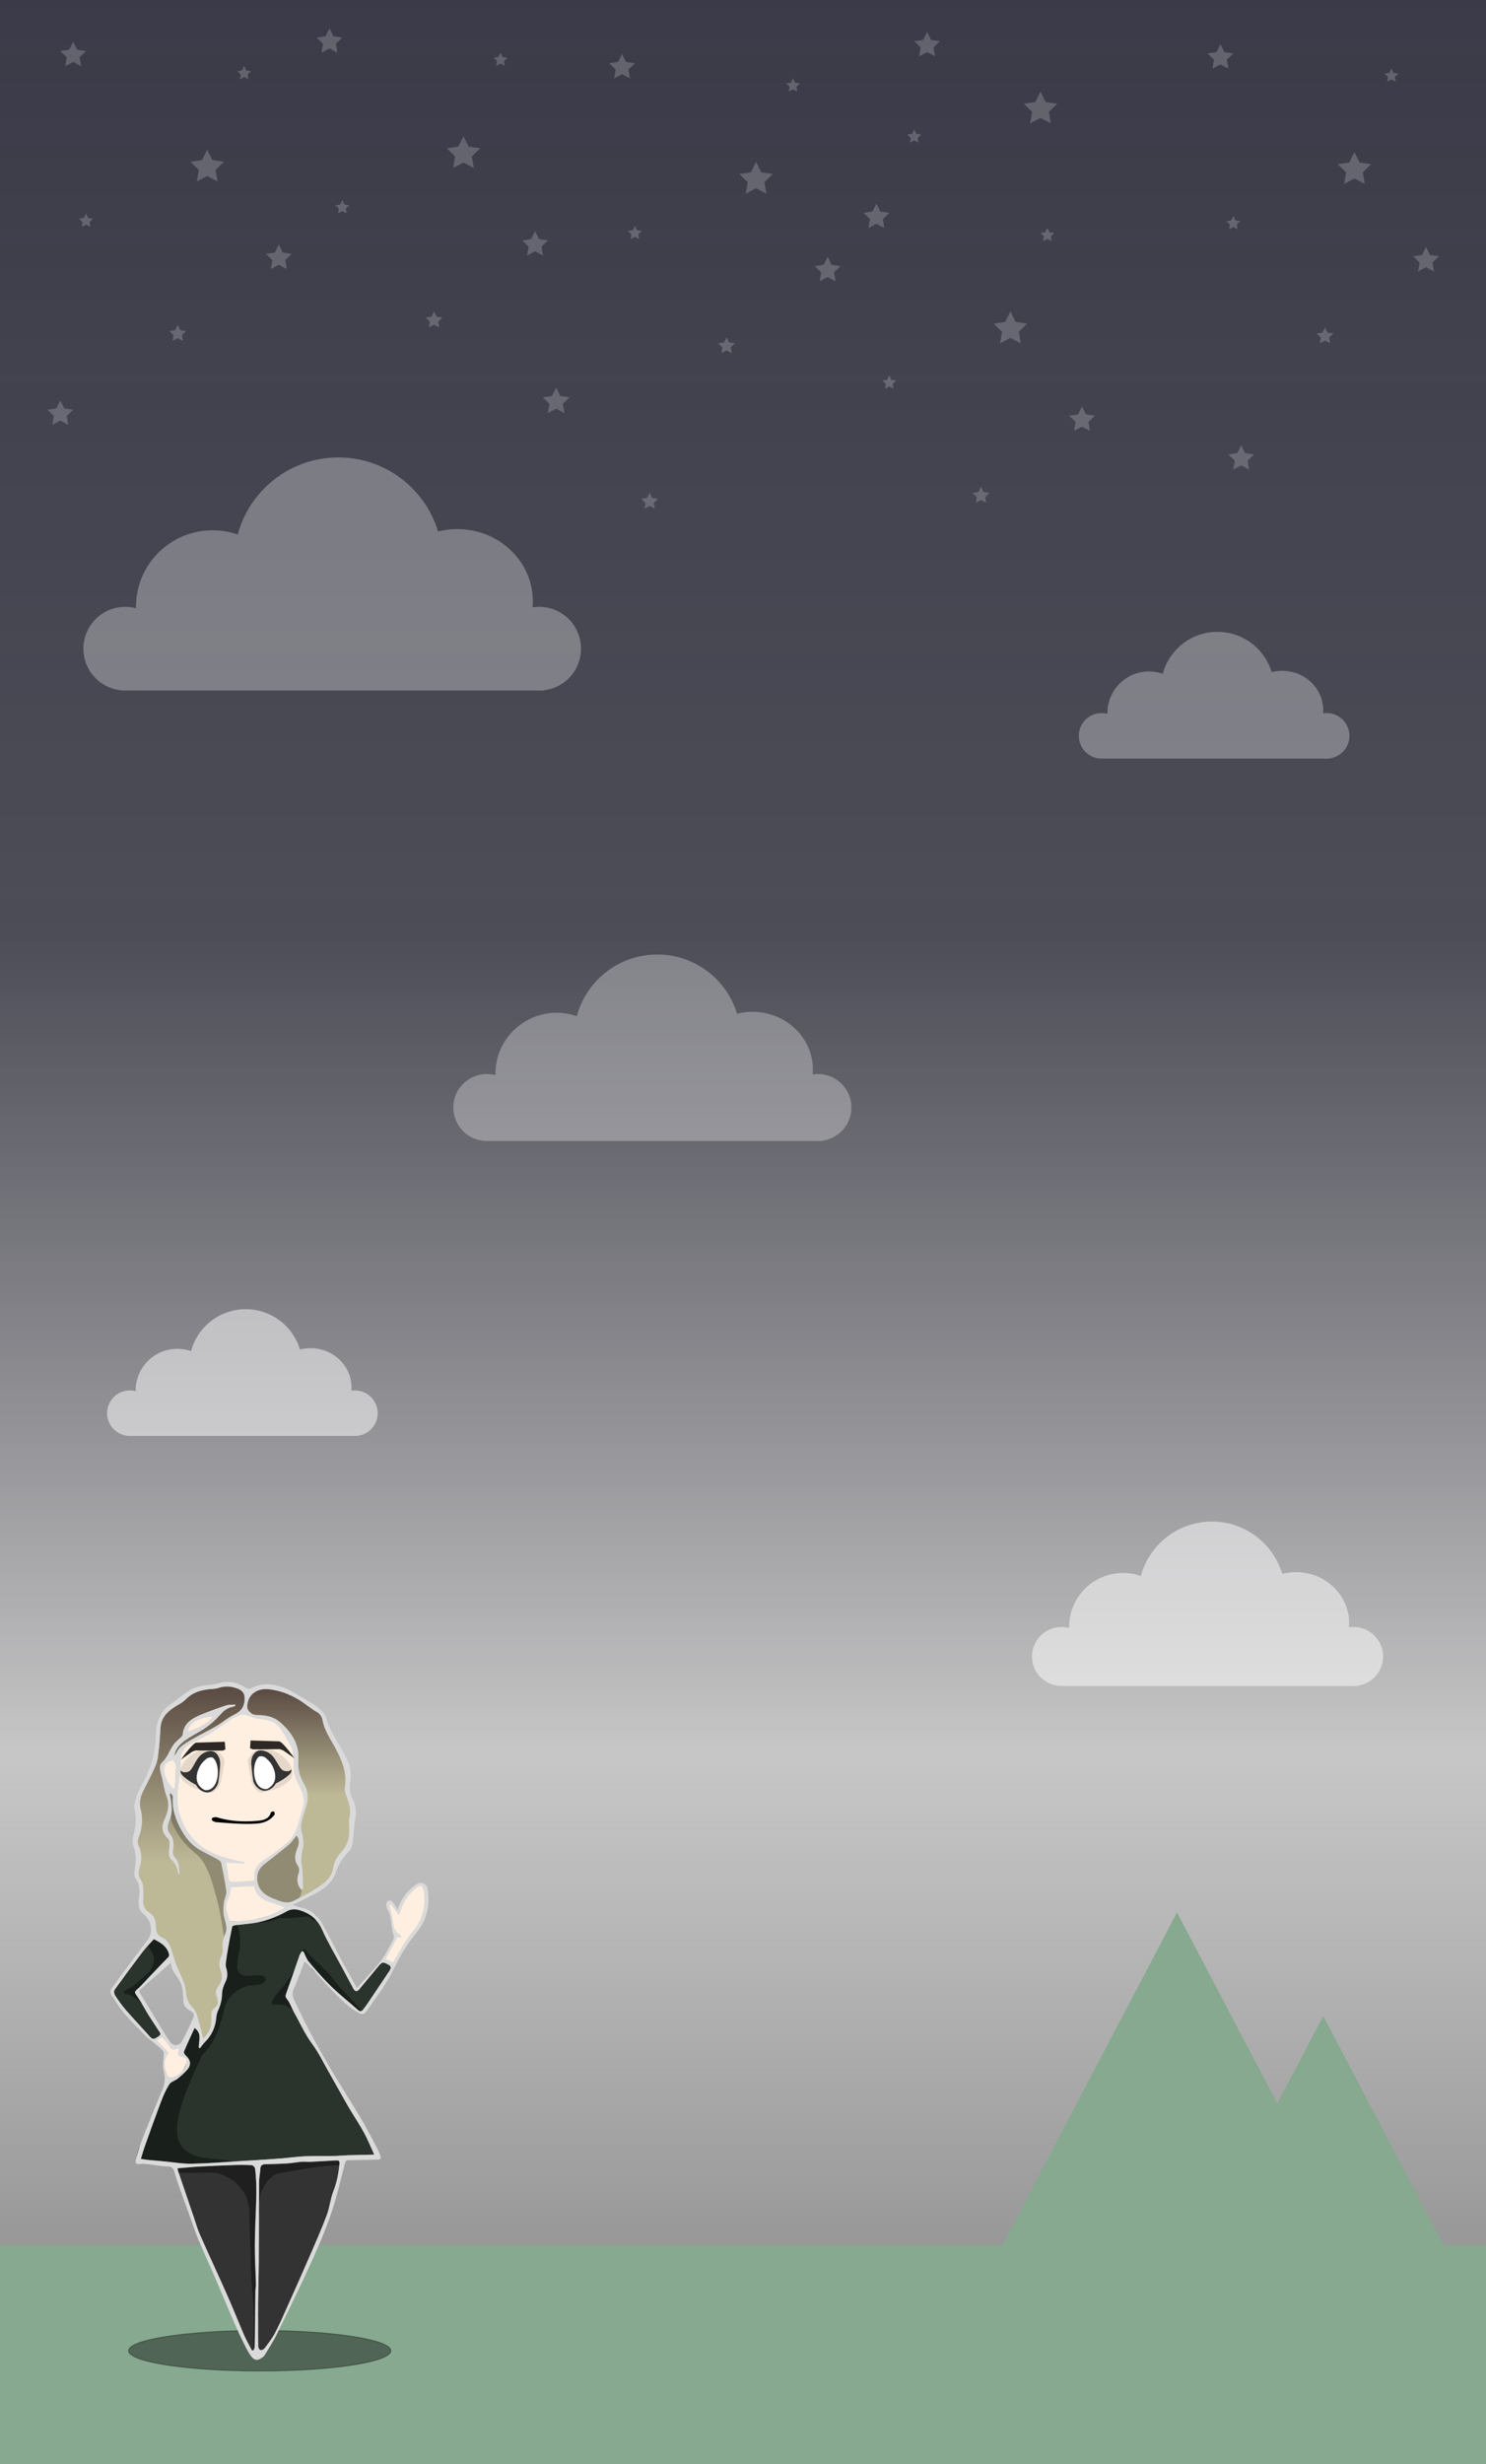<?xml version="1.0" encoding="utf-8"?>
<!-- Generator: Adobe Illustrator 16.0.0, SVG Export Plug-In . SVG Version: 6.00 Build 0)  -->
<!DOCTYPE svg PUBLIC "-//W3C//DTD SVG 1.1//EN" "http://www.w3.org/Graphics/SVG/1.1/DTD/svg11.dtd">
<svg version="1.1" id="Layer_1" xmlns="http://www.w3.org/2000/svg" xmlns:xlink="http://www.w3.org/1999/xlink" x="0px" y="0px"
	 width="1920px" height="3182.922px" viewBox="0 0 1920 3182.922" enable-background="new 0 0 1920 3182.922" xml:space="preserve">
<rect x="0" y="0" width="1920" height="3182.922" fill="#808080" stroke="none"/>
<linearGradient id="SVGID_1_" gradientUnits="userSpaceOnUse" x1="960" y1="0" x2="959.999" y2="3182.922">
	<stop  offset="0" style="stop-color:#3A3A48"/>
	<stop  offset="0.379" style="stop-color:#40404D;stop-opacity:0.8"/>
	<stop  offset="0.711" style="stop-color:#CFCECE;stop-opacity:0.9"/>
	<stop  offset="1" style="stop-color:#DBDADA;stop-opacity:0"/>
</linearGradient>
<rect fill-rule="evenodd" clip-rule="evenodd" fill="url(#SVGID_1_)" width="1920" height="3182.922"/>
<rect y="2899.942" fill-rule="evenodd" clip-rule="evenodd" fill="#86A98F" width="1961" height="316.058"/>
<g opacity="0.3">
	<g>
		<circle fill="#FFFFFF" cx="719.164" cy="1387.241" r="79.094"/>
		<circle fill="#FFFFFF" cx="849.245" cy="1340.53" r="107.682"/>
		<ellipse fill="#FFFFFF" cx="972.376" cy="1381.525" rx="77.952" ry="74.593"/>
		<path fill-rule="evenodd" clip-rule="evenodd" fill="#FFFFFF" d="M1063.454,1465.127c0,4.736-0.884,8.577-1.974,8.577H630.927
			c-1.089,0-1.974-3.84-1.974-8.577v-62.894c0-4.737,0.885-8.577,1.974-8.577h430.554c1.09,0,1.974,3.84,1.974,8.577V1465.127z"/>
		<circle fill="#FFFFFF" cx="1056.879" cy="1430.473" r="43.231"/>
		<circle fill="#FFFFFF" cx="628.953" cy="1430.473" r="43.231"/>
	</g>
</g>
<g opacity="0.5">
	<g>
		<circle fill="#FFFFFF" cx="229.06" cy="1795.95" r="53.762"/>
		<circle fill="#FFFFFF" cx="317.478" cy="1764.199" r="73.194"/>
		<ellipse fill="#FFFFFF" cx="401.172" cy="1792.064" rx="52.986" ry="50.702"/>
		<path fill-rule="evenodd" clip-rule="evenodd" fill="#FFFFFF" d="M463.08,1848.89c0,3.219-0.601,5.83-1.342,5.83H169.084
			c-0.741,0-1.342-2.61-1.342-5.83v-42.75c0-3.22,0.601-5.83,1.342-5.83h292.654c0.741,0,1.342,2.61,1.342,5.83V1848.89z"/>
		<circle fill="#FFFFFF" cx="458.611" cy="1825.335" r="29.385"/>
		<circle fill="#FFFFFF" cx="167.742" cy="1825.335" r="29.385"/>
	</g>
</g>
<g>
	<g>
		<circle fill="#FFFFFF" cx="4519.957" cy="75.72" r="118.807"/>
		<circle fill="#FFFFFF" cx="4715.348" cy="5.556" r="161.748"/>
		<ellipse fill="#FFFFFF" cx="4900.301" cy="67.134" rx="117.092" ry="112.045"/>
		<path fill-rule="evenodd" clip-rule="evenodd" fill="#FFFFFF" d="M5037.108,192.711c0,7.115-1.328,12.884-2.967,12.884h-646.725
			c-1.638,0-2.966-5.769-2.966-12.884V98.239c0-7.115,1.328-12.883,2.966-12.883h646.725c1.639,0,2.967,5.768,2.967,12.883V192.711z
			"/>
		<circle fill="#FFFFFF" cx="5027.232" cy="140.657" r="64.937"/>
		<circle fill="#FFFFFF" cx="4384.451" cy="140.657" r="64.937"/>
	</g>
</g>
<g>
	<g>
		<circle fill="#FFFFFF" cx="6662.232" cy="-24.499" r="159.959"/>
		<circle fill="#FFFFFF" cx="6925.303" cy="-118.968" r="217.776"/>
		<ellipse fill="#FFFFFF" cx="7174.322" cy="-36.06" rx="157.651" ry="150.855"/>
		<path fill-rule="evenodd" clip-rule="evenodd" fill="#FFFFFF" d="M7358.518,133.017c0,9.578-1.788,17.344-3.993,17.344h-870.742
			c-2.206,0-3.993-7.766-3.993-17.344V5.819c0-9.578,1.787-17.345,3.993-17.345h870.742c2.205,0,3.993,7.767,3.993,17.345V133.017z"
			/>
		<circle fill="#FFFFFF" cx="7345.221" cy="62.931" r="87.43"/>
		<circle fill="#FFFFFF" cx="6479.789" cy="62.931" r="87.43"/>
	</g>
</g>
<polygon fill="#86A98F" points="1520.747,2470.179 1281.973,2925.022 1497.64,2925.022 1759.521,2925.022 "/>
<polygon fill="#86A98F" points="1709.74,2603.997 1521.298,2962.962 1691.503,2962.962 1898.182,2962.962 "/>
<g opacity="0.3">
	<g>
		<circle fill="#FFFFFF" cx="274.544" cy="783.8" r="98.862"/>
		<circle fill="#FFFFFF" cx="437.136" cy="725.414" r="134.595"/>
		<ellipse fill="#FFFFFF" cx="591.042" cy="776.655" rx="97.435" ry="93.236"/>
		<path fill-rule="evenodd" clip-rule="evenodd" fill="#FFFFFF" d="M704.884,881.152c0,5.92-1.104,10.72-2.467,10.72H164.254
			c-1.362,0-2.468-4.8-2.468-10.72v-78.613c0-5.92,1.106-10.721,2.468-10.721h538.163c1.362,0,2.467,4.8,2.467,10.721V881.152z"/>
		<circle fill="#FFFFFF" cx="696.666" cy="837.836" r="54.036"/>
		<circle fill="#FFFFFF" cx="161.786" cy="837.836" r="54.036"/>
	</g>
</g>
<g opacity="0.3">
	<g>
		<circle fill="#FFFFFF" cx="1484.582" cy="921.04" r="53.762"/>
		<circle fill="#FFFFFF" cx="1573" cy="889.289" r="73.194"/>
		<ellipse fill="#FFFFFF" cx="1656.694" cy="917.154" rx="52.986" ry="50.702"/>
		<path fill-rule="evenodd" clip-rule="evenodd" fill="#FFFFFF" d="M1718.602,973.98c0,3.219-0.602,5.83-1.342,5.83h-292.654
			c-0.741,0-1.342-2.61-1.342-5.83v-42.75c0-3.22,0.601-5.83,1.342-5.83h292.654c0.74,0,1.342,2.61,1.342,5.83V973.98z"/>
		<circle fill="#FFFFFF" cx="1714.133" cy="950.425" r="29.385"/>
		<circle fill="#FFFFFF" cx="1423.264" cy="950.425" r="29.385"/>
	</g>
</g>
<g opacity="0.5">
	<g>
		<circle fill="#FFFFFF" cx="1451.09" cy="2101.435" r="69.753"/>
		<circle fill="#FFFFFF" cx="1565.807" cy="2060.24" r="94.965"/>
		<ellipse fill="#FFFFFF" cx="1674.397" cy="2096.394" rx="68.747" ry="65.783"/>
		<path fill-rule="evenodd" clip-rule="evenodd" fill="#FFFFFF" d="M1754.719,2170.121c0,4.178-0.78,7.564-1.741,7.564h-379.704
			c-0.962,0-1.741-3.387-1.741-7.564v-55.465c0-4.177,0.779-7.564,1.741-7.564h379.704c0.961,0,1.741,3.387,1.741,7.564V2170.121z"
			/>
		<circle fill="#FFFFFF" cx="1748.921" cy="2139.561" r="38.125"/>
		<circle fill="#FFFFFF" cx="1371.533" cy="2139.561" r="38.125"/>
	</g>
</g>
<polygon opacity="0.2" fill-rule="evenodd" clip-rule="evenodd" fill="#FFFFFF" points="94.536,53.818 99.674,64.228 
	111.161,65.897 102.849,74 104.811,85.441 94.536,80.039 84.261,85.441 86.224,74 77.911,65.897 89.399,64.228 "/>
<polygon opacity="0.2" fill-rule="evenodd" clip-rule="evenodd" fill="#FFFFFF" points="111.161,276.038 113.92,281.627 
	120.089,282.524 115.625,286.875 116.679,293.019 111.161,290.118 105.644,293.019 106.697,286.875 102.233,282.524 
	108.402,281.627 "/>
<polygon opacity="0.2" fill-rule="evenodd" clip-rule="evenodd" fill="#FFFFFF" points="315.464,85.441 318.223,91.031 
	324.392,91.927 319.928,96.279 320.981,102.422 315.464,99.521 309.946,102.422 311,96.279 306.536,91.927 312.705,91.031 "/>
<polygon opacity="0.2" fill-rule="evenodd" clip-rule="evenodd" fill="#FFFFFF" points="360.192,315.818 365.33,326.228 
	376.817,327.897 368.505,336 370.467,347.441 360.192,342.039 349.917,347.441 351.88,336 343.567,327.897 355.055,326.228 "/>
<polygon opacity="0.2" fill-rule="evenodd" clip-rule="evenodd" fill="#FFFFFF" points="77.911,517.08 83.049,527.49 
	94.536,529.159 86.224,537.262 88.186,548.703 77.911,543.301 67.636,548.703 69.599,537.262 61.286,529.159 72.774,527.49 "/>
<polygon opacity="0.2" fill-rule="evenodd" clip-rule="evenodd" fill="#FFFFFF" points="229.665,419.764 233,426.521 
	240.457,427.605 235.062,432.864 236.335,440.291 229.665,436.785 222.996,440.291 224.27,432.864 218.874,427.605 226.331,426.521 
	"/>
<polygon opacity="0.2" fill-rule="evenodd" clip-rule="evenodd" fill="#FFFFFF" points="267.702,193.251 274.384,206.792 
	289.327,208.963 278.515,219.502 281.067,234.384 267.702,227.357 254.336,234.384 256.889,219.502 246.077,208.963 261.02,206.792 
	"/>
<polygon opacity="0.2" fill-rule="evenodd" clip-rule="evenodd" fill="#FFFFFF" points="803.702,69.63 808.84,80.04 820.327,81.709 
	812.015,89.812 813.977,101.252 803.702,95.851 793.427,101.252 795.39,89.812 787.077,81.709 798.565,80.04 "/>
<polygon opacity="0.2" fill-rule="evenodd" clip-rule="evenodd" fill="#FFFFFF" points="820.327,291.849 823.086,297.439 
	829.255,298.335 824.792,302.687 825.845,308.831 820.327,305.93 814.81,308.831 815.863,302.687 811.399,298.335 817.568,297.439 
	"/>
<polygon opacity="0.2" fill-rule="evenodd" clip-rule="evenodd" fill="#FFFFFF" points="1024.63,101.252 1027.389,106.842 
	1033.558,107.739 1029.094,112.09 1030.147,118.234 1024.63,115.333 1019.112,118.234 1020.166,112.09 1015.702,107.739 
	1021.871,106.842 "/>
<polygon opacity="0.2" fill-rule="evenodd" clip-rule="evenodd" fill="#FFFFFF" points="1069.358,331.63 1074.496,342.04 
	1085.983,343.709 1077.672,351.812 1079.633,363.252 1069.358,357.851 1059.084,363.252 1061.046,351.812 1052.733,343.709 
	1064.221,342.04 "/>
<polygon opacity="0.2" fill-rule="evenodd" clip-rule="evenodd" fill="#FFFFFF" points="938.831,435.576 942.166,442.333 
	949.623,443.417 944.228,448.676 945.501,456.102 938.831,452.596 932.162,456.102 933.436,448.676 928.04,443.417 935.497,442.333 
	"/>
<polygon opacity="0.2" fill-rule="evenodd" clip-rule="evenodd" fill="#FFFFFF" points="976.867,209.062 983.551,222.603 
	998.492,224.774 987.681,235.314 990.232,250.196 976.867,243.169 963.502,250.196 966.055,235.314 955.243,224.774 
	970.186,222.603 "/>
<polygon opacity="0.2" fill-rule="evenodd" clip-rule="evenodd" fill="#FFFFFF" points="425.689,36.393 430.827,46.803 
	442.314,48.472 434.002,56.575 435.964,68.016 425.689,62.614 415.415,68.016 417.377,56.575 409.064,48.472 420.552,46.803 "/>
<polygon opacity="0.2" fill-rule="evenodd" clip-rule="evenodd" fill="#FFFFFF" points="442.314,258.612 445.073,264.202 
	451.242,265.099 446.779,269.45 447.832,275.594 442.314,272.693 436.797,275.594 437.851,269.45 433.387,265.099 439.556,264.202 
	"/>
<polygon opacity="0.2" fill-rule="evenodd" clip-rule="evenodd" fill="#FFFFFF" points="646.617,68.016 649.376,73.605 
	655.545,74.502 651.082,78.854 652.135,84.997 646.617,82.096 641.1,84.997 642.153,78.854 637.689,74.502 643.858,73.605 "/>
<polygon opacity="0.2" fill-rule="evenodd" clip-rule="evenodd" fill="#FFFFFF" points="691.346,298.393 696.483,308.803 
	707.971,310.472 699.659,318.575 701.621,330.016 691.346,324.614 681.071,330.016 683.033,318.575 674.721,310.472 
	686.208,308.803 "/>
<polygon opacity="0.2" fill-rule="evenodd" clip-rule="evenodd" fill="#FFFFFF" points="560.818,402.339 564.153,409.096 
	571.61,410.18 566.215,415.439 567.488,422.865 560.818,419.359 554.149,422.865 555.423,415.439 550.027,410.18 557.484,409.096 
	"/>
<polygon opacity="0.2" fill-rule="evenodd" clip-rule="evenodd" fill="#FFFFFF" points="598.855,175.826 605.538,189.366 
	620.48,191.538 609.668,202.077 612.22,216.959 598.855,209.932 585.49,216.959 588.042,202.077 577.23,191.538 592.173,189.366 "/>
<polygon opacity="0.2" fill-rule="evenodd" clip-rule="evenodd" fill="#FFFFFF" points="1132.364,262.866 1137.502,273.275 
	1148.989,274.945 1140.678,283.047 1142.639,294.488 1132.364,289.086 1122.09,294.488 1124.052,283.047 1115.739,274.945 
	1127.227,273.275 "/>
<polygon opacity="0.2" fill-rule="evenodd" clip-rule="evenodd" fill="#FFFFFF" points="1148.989,485.085 1151.748,490.675 
	1157.917,491.571 1153.453,495.923 1154.507,502.066 1148.989,499.166 1143.472,502.066 1144.525,495.923 1140.062,491.571 
	1146.23,490.675 "/>
<polygon opacity="0.2" fill-rule="evenodd" clip-rule="evenodd" fill="#FFFFFF" points="1353.292,294.488 1356.051,300.078 
	1362.22,300.975 1357.756,305.326 1358.81,311.47 1353.292,308.569 1347.774,311.47 1348.828,305.326 1344.364,300.975 
	1350.533,300.078 "/>
<polygon opacity="0.2" fill-rule="evenodd" clip-rule="evenodd" fill="#FFFFFF" points="1398.021,524.866 1403.158,535.275 
	1414.646,536.945 1406.334,545.047 1408.295,556.488 1398.021,551.086 1387.746,556.488 1389.708,545.047 1381.396,536.945 
	1392.883,535.275 "/>
<polygon opacity="0.2" fill-rule="evenodd" clip-rule="evenodd" fill="#FFFFFF" points="1267.493,628.812 1270.828,635.568 
	1278.285,636.652 1272.89,641.912 1274.163,649.338 1267.493,645.832 1260.824,649.338 1262.098,641.912 1256.701,636.652 
	1264.158,635.568 "/>
<polygon opacity="0.2" fill-rule="evenodd" clip-rule="evenodd" fill="#FFFFFF" points="1305.529,402.298 1312.213,415.839 
	1327.154,418.01 1316.343,428.55 1318.895,443.432 1305.529,436.405 1292.164,443.432 1294.717,428.55 1283.904,418.01 
	1298.848,415.839 "/>
<polygon opacity="0.2" fill-rule="evenodd" clip-rule="evenodd" fill="#FFFFFF" points="1576.852,56.959 1581.989,67.369 
	1593.477,69.039 1585.165,77.141 1587.126,88.582 1576.852,83.18 1566.577,88.582 1568.539,77.141 1560.227,69.039 1571.714,67.369 
	"/>
<polygon opacity="0.2" fill-rule="evenodd" clip-rule="evenodd" fill="#FFFFFF" points="1593.477,279.179 1596.235,284.769 
	1602.404,285.665 1597.94,290.017 1598.994,296.16 1593.477,293.259 1587.959,296.16 1589.013,290.017 1584.549,285.665 
	1590.718,284.769 "/>
<polygon opacity="0.2" fill-rule="evenodd" clip-rule="evenodd" fill="#FFFFFF" points="1797.779,88.582 1800.538,94.172 
	1806.707,95.068 1802.243,99.42 1803.297,105.563 1797.779,102.663 1792.262,105.563 1793.315,99.42 1788.852,95.068 
	1795.021,94.172 "/>
<polygon opacity="0.2" fill-rule="evenodd" clip-rule="evenodd" fill="#FFFFFF" points="1842.508,318.959 1847.646,329.369 
	1859.133,331.039 1850.821,339.141 1852.782,350.582 1842.508,345.18 1832.233,350.582 1834.195,339.141 1825.883,331.039 
	1837.37,329.369 "/>
<polygon opacity="0.2" fill-rule="evenodd" clip-rule="evenodd" fill="#FFFFFF" points="1711.98,422.905 1715.315,429.662 
	1722.772,430.746 1717.377,436.005 1718.65,443.432 1711.98,439.926 1705.312,443.432 1706.585,436.005 1701.188,430.746 
	1708.646,429.662 "/>
<polygon opacity="0.2" fill-rule="evenodd" clip-rule="evenodd" fill="#FFFFFF" points="1750.017,196.392 1756.7,209.933 
	1771.642,212.104 1760.83,222.644 1763.382,237.525 1750.017,230.499 1736.651,237.525 1739.204,222.644 1728.392,212.104 
	1743.335,209.933 "/>
<polygon opacity="0.2" fill-rule="evenodd" clip-rule="evenodd" fill="#FFFFFF" points="1197.862,41.148 1203,51.558 
	1214.487,53.227 1206.176,61.33 1208.137,72.771 1197.862,67.369 1187.588,72.771 1189.55,61.33 1181.237,53.227 1192.725,51.558 
	"/>
<polygon opacity="0.2" fill-rule="evenodd" clip-rule="evenodd" fill="#FFFFFF" points="718.561,500.656 723.897,511.469 
	735.83,513.203 727.195,521.62 729.233,533.504 718.561,527.893 707.888,533.504 709.926,521.62 701.292,513.203 713.225,511.469 
	"/>
<polygon opacity="0.2" fill-rule="evenodd" clip-rule="evenodd" fill="#FFFFFF" points="1181.237,167.335 1183.996,172.925 
	1190.165,173.821 1185.701,178.173 1186.755,184.316 1181.237,181.416 1175.72,184.316 1176.773,178.173 1172.31,173.821 
	1178.479,172.925 "/>
<polygon opacity="0.2" fill-rule="evenodd" clip-rule="evenodd" fill="#FFFFFF" points="1603.708,574.886 1608.846,585.296 
	1620.333,586.965 1612.021,595.068 1613.982,606.509 1603.708,601.107 1593.434,606.509 1595.396,595.068 1587.083,586.965 
	1598.57,585.296 "/>
<polygon opacity="0.2" fill-rule="evenodd" clip-rule="evenodd" fill="#FFFFFF" points="839.385,636.487 842.72,643.244 
	850.177,644.328 844.781,649.587 846.055,657.013 839.385,653.507 832.716,657.013 833.989,649.587 828.593,644.328 836.05,643.244 
	"/>
<polygon opacity="0.2" fill-rule="evenodd" clip-rule="evenodd" fill="#FFFFFF" points="1344.364,118.234 1351.048,131.774 
	1365.989,133.946 1355.178,144.485 1357.729,159.367 1344.364,152.34 1330.999,159.367 1333.552,144.485 1322.739,133.946 
	1337.683,131.774 "/>
<g>
	<linearGradient id="SVGID_2_" gradientUnits="userSpaceOnUse" x1="247.106" y1="2632.818" x2="247.106" y2="2178.325">
		<stop  offset="0.5" style="stop-color:#BDB896"/>
		<stop  offset="1" style="stop-color:#594A42"/>
	</linearGradient>
	<path fill-rule="evenodd" clip-rule="evenodd" fill="url(#SVGID_2_)" d="M220.947,2316.47c0.811,1.457,2.406,2.962,2.31,4.365
		c-1.161,16.844,4.437,32.072,13.1,46.363c5.628,9.284,13.003,17.438,23.133,22.927c7.429,4.026,15.006,7.815,22.391,11.907
		c1.625,0.899,3.604,2.479,3.915,4.009c2.499,12.321,5.101,24.657,6.628,37.099c0.519,4.222-2.346,8.717-2.954,13.172
		c-0.689,5.051-1.209,10.254-0.658,15.283c0.64,5.848,2.954,11.529,3.686,17.377c0.391,3.109-0.414,6.662-1.757,9.584
		c-2.892,6.297-3.962,12.518-2.903,19.377c0.469,3.037-0.878,6.525-2.14,9.541c-2.388,5.705-3.238,11.008-0.7,17.109
		c2.876,6.917,2.306,14.199-2.568,20.496c-3.312,4.278-4.535,8.416-2.495,13.649c2.01,5.154,2.99,10.614-2.731,14.757
		c-5.385,3.896-4.037,9.565-4.054,14.676c-0.028,9.027-2.057,17.174-10.558,24.657c-2.717-10.4-5.023-19.999-7.809-29.474
		c-0.955-3.25-2.441-6.778-4.844-9.16c-5.812-5.758-9.086-12.279-9.549-20.105c-0.623-10.526-5.266-19.768-9.74-29.256
		c-4.096-8.685-6.377-18.117-9.414-27.232c-2.166-6.5-5.301-12.248-12.352-15.363c-7.54-3.332-7.24-10.319-7.553-16.334
		c-0.336-6.475-2.279-11.392-8.011-15.238c-5.965-4.004-9.098-9.318-8.295-16.661c0.622-5.693,0.281-11.521-0.149-17.255
		c-0.201-2.688-1.096-5.6-2.604-7.875c-3.324-5.018-3.798-10.113-2.061-15.59c3.246-10.236,3.19-20.221-1.429-30.255
		c-1.182-2.566-0.897-6.36,0.181-9.083c4.889-12.34,5.879-24.76,2.615-37.549c-2.039-7.99-0.296-15.552,3.354-22.879
		c5.577-11.195,11.646-22.226,16.324-33.744c2.582-6.361,3.129-13.539,3.925-20.416c1.063-9.189,1.621-18.438,2.14-27.675
		c0.803-14.28,10.509-22.461,22.391-29.364c3.61-2.097,7.334-4.342,10.156-7.242c9.398-9.652,21.451-12.829,34.756-13.564
		c2.76-0.152,5.614-0.572,8.195-1.454c8.198-2.796,16.146-1.978,24.018,0.925c8.337,3.07,10.142,8.803,9.09,16.836
		c-1.176,8.986-6.07,13.395-14.086,17.314c-7.859,3.844-14.476,9.836-22.051,14.27c-9.957,5.828-20.434,10.879-30.465,16.602
		c-5.826,3.324-11.752,6.794-16.615,11.182c-3.053,2.754-4.217,7.331-7.576,10.857c0.618-2.213,0.982-4.523,1.9-6.623
		c3.347-7.659,10.17-12.42,17.113-16.869c7.378-4.727,15.449-8.557,22.552-13.596c6.042-4.287,11.657-9.334,16.512-14.78
		c4.796-5.382,9.548-10.187,17.259-11.531c1.229-0.214,2.365-0.896,3.543-1.362c-0.053-0.535-0.107-1.07-0.16-1.607
		c-3.941,0.348-8.151-0.012-11.774,1.178c-10.519,3.455-20.902,7.318-31.154,11.423c-12.584,5.04-23.642,11.413-24.823,26.216
		c-0.177,2.215-3.439,4.256-5.373,6.297c-1.732,1.826-3.798,3.398-5.373,5.328c-6.137,7.518-8.262,17.089-15.775,24.218
		c-5.49,5.208-1.848,12.94-0.262,19.557c1.951,8.136,2.968,16.575,5.956,24.36c4.08,10.627,1.906,20.189-2.695,29.848
		c-4.405,9.247-3.331,17.472,4.684,24.844c1.542,1.418,1.874,4.453,1.886,6.746c0.021,4.17-1.04,8.359-0.829,12.506
		c0.133,2.619,0.963,5.971,2.857,7.601c5.306,4.563,7.716,10.104,8.797,16.47c0.183,1.076,0.921,2.072,2.064,2.924
		c-1.2-7.311-0.055-15.207-5.556-21.385c-2.816-3.164-3.623-6.246-2.918-10.124c1.371-7.544,1.158-14.573-4.299-21.284
		c-4.656-5.727-2.252-12.75,0.201-18.674c3.506-8.467,2.49-16.729,1.09-25.18c-0.417-2.516-0.844-5.029-1.266-7.545
		C219.841,2316.815,220.394,2316.642,220.947,2316.47z"/>
	
		<ellipse opacity="0.4" fill-rule="evenodd" clip-rule="evenodd" fill="#010101" stroke="#010101" stroke-miterlimit="10" cx="335.566" cy="3036.307" rx="169.449" ry="26.197"/>
	<path fill-rule="evenodd" clip-rule="evenodd" fill="#2A332C" d="M387.066,2525.552c0.67-1.892,2.125-3.539,3.215-5.301
		c0.625,0.199,1.252,0.396,1.877,0.596c2.246,4.396,3.73,9.352,6.882,13.08c9.201,10.886,18.541,21.756,28.819,31.74
		c10.956,10.646,23.127,20.197,34.589,30.4c2.835,2.525,4.783,2.168,6.796-0.468c2.155-2.827,4.287-5.677,6.267-8.612
		c9.196-13.64,18.349-27.307,27.488-40.979c2.011-3.008,3.325-5.875-1.079-8.354c-6.301-3.544-8.283-3.604-11.82,0.622
		c-8.615,10.297-17.165,20.643-25.728,30.978c-2.976,3.591-5.612,3.372-7.801-0.698c-5.022-9.342-10.053-18.682-15.052-28.035
		c-8.533-15.971-17.964-31.598-25.248-48.051c-4.974-11.236-12.53-18.846-24.055-23.364c-7.145-2.8-13.865-4.787-22.035-0.19
		c-9.821,5.527-20.744,9.923-31.789,12.83c-10.135,2.668-20.895,3.253-31.439,4.596c-0.971-0.818-2.217-1.314-3.679-1.314
		c-3.041,0-6.179,2.701-5.928,5.928c0.048,0.62,0.047,1.227,0.011,1.848c-0.005,0.049-0.009,0.086-0.013,0.127
		c-0.083,0.482-0.19,0.961-0.298,1.438c-0.398,1.755-0.979,3.469-1.563,5.169c-1.224,3.566-2.614,7.037-3.433,10.726
		c-1.027,4.627-2.843,9.394-2.598,14.191c0.086,1.661,0.332,3.313,0.451,4.973c0.055,0.753,0.06,1.506,0.023,2.259
		c-0.054,0.139-0.129,0.299-0.221,0.43c-0.156,0.222-0.282,0.455-0.395,0.693c-0.875,1.016-1.395,2.291-1.232,3.66
		c0.721,6.08,0.591,12.208,0.358,18.312c-0.05,1.319-0.085,2.531-0.219,3.242c-0.232,1.234-0.651,2.433-1.089,3.607
		c0.012-0.029-0.746,1.834-0.332,0.858c-0.36,0.851-0.726,1.7-1.08,2.552c-0.572,1.379-1.096,2.762-1.516,4.193
		c-1.604,5.478-0.058,11.305,0.323,16.826c0.079,1.133,0.063,2.266-0.019,3.396c0.02-0.525-0.211,0.945-0.232,1.027
		c-0.016,0.064-0.463,1.111-0.419,1.076c-1.172,2.275-2.897,4.291-4.404,6.34c-1.715,2.333-2.993,4.785-4.027,7.49
		c-1.07,2.801-1.168,6.037-1.278,9.002c-0.047,1.295-0.073,2.592-0.135,3.887c-0.028,0.572-0.076,1.143-0.129,1.714
		c0.055-0.69-0.177,0.981-0.185,1.017c-0.118,0.575-0.302,1.131-0.49,1.686c0.352-1.031-0.312,0.385-0.394,0.512
		c-0.028,0.045-0.545,0.719-0.635,0.852c-0.447,0.535-0.917,1.051-1.391,1.562c-3.277,3.53-7.245,6.462-10.161,10.311
		c-1.284-3.687-2.452-8.065-3.693-12.187c-0.764-2.535-3.031-4.352-5.716-4.352c-2.412,0-5.311,1.786-5.717,4.352
		c-0.054,0.341-0.124,0.67-0.21,1.004c-0.049,0.188-0.248,0.688-0.341,0.926c-0.438,0.896-0.949,1.762-1.462,2.615
		c-1.302,2.164-2.727,4.25-4.007,6.428c-3.092,5.26-5.082,11.269-2.104,17.033c0.318,0.617,0.756,1.133,1.265,1.557
		c0.396,0.646,0.869,1.24,1.332,1.658c6.324,5.701,7.493,11.778,2.158,18.1c-3.648,4.322-8.067,8.15-12.539,11.773
		c-3.295,2.67-8.542,3.91-10.61,7.092c-4.301,6.621-7.577,13.939-10.368,21.271c-7.251,19.045-14.071,38.232-20.934,57.405
		c-2.046,5.714-3.662,11.563-5.653,17.92c3.686,0.542,6.22,1.021,8.779,1.271c7.438,0.727,14.887,1.352,22.329,2.037
		c11.429,1.055,22.877,3.177,34.277,2.965c20.883-0.389,41.741-2.099,62.604-3.357c17.375-1.049,34.749-2.127,52.104-3.412
		c10.586-0.785,21.113-2.428,31.707-2.889c12.962-0.562,25.967-0.211,38.95-0.42c5.531-0.089,11.049-0.719,16.58-0.889
		c11.07-0.34,22.146-0.531,34.207-0.807c-4.848-10.506-8.533-19.832-13.359-28.613c-6.088-11.082-13.314-21.615-19.672-32.574
		c-8.807-15.179-17.202-30.564-25.885-45.804c-6.836-12.002-12.792-24.599-21.043-35.698c-9.768-13.141-16.087-27.762-23.994-41.691
		c-3.062-5.396-4.816-11.613-8.705-16.358c-2.286-2.788-2.279-4.165-1.258-7.014C375.583,2558.737,381.21,2542.109,387.066,2525.552
		z"/>
	<path fill-rule="evenodd" clip-rule="evenodd" fill="#2A332C" d="M198.779,2504.741c8.734,4.365,16.365,8.828,19.177,17.937
		c0.741,2.399,1.012,3.694-1.102,5.845c-12.204,12.427-24.062,25.148-36.044,37.764c-0.489,0.516-1.021,1-1.565,1.465
		c-6.358,5.424-5.921,5.156-0.984,12.258c5.052,7.266,9,15.195,13.663,22.707c4.188,6.748,8.762,13.287,13.018,20
		c1.482,2.338,4.413,4.67-0.004,7.426c-3.777,2.357-6.718,5.676-11.14,0.662c-10.178-11.536-20.866-22.684-30.938-34.297
		c-5.272-6.08-9.939-12.666-14.316-19.346c-1.216-1.855-1.553-5.572-0.364-7.232c11.915-16.633,24.095-33.105,36.512-49.418
		C188.882,2515.005,193.96,2510.087,198.779,2504.741z"/>
	<path fill-rule="evenodd" clip-rule="evenodd" fill="#333333" d="M333.553,2996.643c0.003-6.634-0.069-13.269,0.018-19.9
		c0.235-18.161,0.675-36.323,0.781-54.484c0.203-34.749,0.148-69.499,0.412-104.247c0.044-5.718,1.362-11.416,1.723-17.145
		c0.255-4.053,2.377-5.355,6.43-5.443c9.546-0.207,19.1-0.463,28.622-1.076c6.229-0.403,12.392-1.623,18.615-2.172
		c3.096-0.274,6.271,0.354,9.392,0.207c11.646-0.549,23.286-1.237,34.926-1.902c2.971-0.17,4.468,0.525,4.186,3.826
		c-1.061,12.377-3.389,24.357-7.979,36.162c-3.859,9.926-4.762,20.842-8.497,30.824c-6.451,17.242-13.911,34.164-21.264,51.102
		c-9.804,22.586-19.84,45.082-29.911,67.564c-5.022,11.209-9.926,22.492-15.686,33.372c-3.703,6.993-8.715,13.41-13.498,19.854
		c-1.005,1.354-3.881,2.637-5.338,2.227c-1.363-0.383-2.771-3.041-2.809-4.723C333.432,3019.343,333.549,3007.992,333.553,2996.643z
		"/>
	<path fill-rule="evenodd" clip-rule="evenodd" fill="#333333" d="M325.517,3035.87c-3.372-6.529-7.122-12.916-10.043-19.617
		c-7.386-16.953-14.134-34.151-21.622-51.064c-11.691-26.406-23.919-52.609-35.613-79.016c-3.135-7.076-5.188-14.573-7.686-21.891
		c-6.739-19.738-13.46-39.48-20.156-59.231c-0.497-1.468-0.744-3.009-1.071-4.368c9.4-0.768,18.574-1.717,27.776-2.227
		c14.929-0.829,29.87-1.487,44.815-1.986c7.785-0.26,15.604-0.26,23.371,0.18c1.549,0.088,3.973,2.562,4.21,4.166
		c0.919,6.215,1.307,12.516,1.532,18.795c0.245,6.793,0.27,13.604,0.074,20.398c-0.569,19.885-1.721,39.765-1.832,59.649
		c-0.096,17.036,0.973,34.078,1.412,51.119c0.071,2.759-0.629,5.527-0.674,8.296c-0.238,14.804-0.373,29.609-0.56,44.414
		c-0.116,9.251-0.194,18.504-0.456,27.754c-0.043,1.52-0.949,3.019-1.456,4.527C326.865,3035.802,326.191,3035.836,325.517,3035.87z
		"/>
	<g>
		<path fill-rule="evenodd" clip-rule="evenodd" fill="#FFEFE0" d="M508.126,2535.114c-3.492-1.55-6.649-2.951-10.361-4.599
			c5.176-9.573,10.253-18.962,15.514-28.694c1.28,0.175,2.82,0.385,4.813,0.656c-0.331-1.205-0.269-2.652-0.896-2.994
			c-8.478-4.613-9.255-12.396-10.194-20.326c-0.564-4.766-2.099-9.424-3.065-14.154c-0.41-2.006-0.482-4.07,0.584-6.684
			c3.384,4.714,6.767,9.429,10.687,14.889c0.839-1.914,1.411-2.913,1.723-3.979c3.757-12.818,11.183-23.362,22.104-31.898
			c3.989-3.117,7.012-1.973,7.926,1.898c1.304,5.523,2.017,11.352,1.71,16.987c-0.747,13.732-5.489,26.878-14.278,37.474
			C523.777,2506.487,516.351,2520.745,508.126,2535.114z"/>
		<path fill-rule="evenodd" clip-rule="evenodd" fill="#FFEFE0" d="M217.698,2651.615c-5.136-5.419-9.889-10.435-15.334-16.181
			c2.317-1.519,4.471-3.994,6.647-4.012c1.679-0.014,3.55,2.941,5.046,4.781c2.347,2.889,4.357,6.012,6.676,8.922
			c3.353,4.207,7.064,0.791,11.093-0.101c-0.226,1.239-0.312,2.056-0.529,2.841c-1.914,6.965-1.816,7.158,5.449,8.99
			c3.867,0.975,5.566,2.863,4.564,6.896c-2.211,8.902-7.033,15.596-16.548,18.838c-5.225,1.779-7.963,0.769-9.802-4.393
			C211.51,2668.511,211.051,2659.024,217.698,2651.615z"/>
		<path fill-rule="evenodd" clip-rule="evenodd" fill="#FFEFE0" d="M223.666,2310.076c-6.586-7.103-11.071-15.188-11.25-24.823
			c-0.047-2.576,1.238-5.785,3.125-7.614c2.075-2.013,5.549-2.769,8.414-4.069c1.151,2.417,3.301,4.844,3.279,7.252
			c-0.091,9.676-0.854,19.344-1.368,29.016C225.132,2309.917,224.4,2309.995,223.666,2310.076z"/>
		<path fill-rule="evenodd" clip-rule="evenodd" fill="#FFEFE0" d="M243.046,2236.245c2.915-12.319,15.262-17.152,31.607-19.02
			C271.68,2223.87,257.18,2232.683,243.046,2236.245z"/>
		<path fill-rule="evenodd" clip-rule="evenodd" d="M322.979,2356.015c-14.576,0.314-29.315-1.127-44.068-2.311
			c-1.766-0.141-3.62-1.279-5.015-2.406c-0.479-0.387,0.02-2.949,0.601-3.143c1.782-0.598,4.034-1.143,5.726-0.629
			c16.658,5.074,33.729,6.07,51.015,4.648c8.146-0.668,16.288-1.736,18.848-11.088c0.194-0.713,2.55-0.912,3.9-1.35
			c0.317,1.42,1.433,3.338,0.829,4.182c-5.372,7.494-13.343,10.914-22.74,11.65C329.05,2355.806,326.018,2355.948,322.979,2356.015z
			"/>
	</g>
	<linearGradient id="SVGID_3_" gradientUnits="userSpaceOnUse" x1="385.953" y1="2457.243" x2="385.953" y2="2181.651">
		<stop  offset="0.5" style="stop-color:#BDB896"/>
		<stop  offset="1" style="stop-color:#594A42"/>
	</linearGradient>
	<path fill-rule="evenodd" clip-rule="evenodd" fill="url(#SVGID_3_)" d="M383.182,2370.888c4.671,5.936,2.875,11.879,0.586,17.584
		c-2.893,7.211-3.838,14.128,0.829,21.012c2.332,3.439,2.496,6.91,0.985,10.924c-2.619,6.962-0.89,13.324,4.851,18.854
		c0.517-0.389,1.196-0.666,1.188-0.928c-0.179-6.562-0.391-13.123-0.688-19.682c-0.117-2.588-0.137-5.234-0.751-7.737
		c-1.84-7.497-0.927-14.524,0.935-22.108c1.712-6.971,0.809-15.076-1.232-22.104c-1.874-6.455-0.738-12.027,0.889-17.885
		c1.922-6.926,4.778-13.674,6.067-20.688c1.427-7.77,0.656-15.852-3.507-22.812c-6.031-10.084-8.919-20.547-7.953-32.051
		c1.663-19.793-8.145-34.887-22.723-48.068c-6.812-6.16-14.984-8.936-24.215-9.643c-4.062-0.312-8.658,0.178-12.004-1.477
		c-3.109-1.535-6.765-5.348-6.92-8.309c-0.779-14.875,10.561-25.822,28.016-23.9c14.343,1.578,26.82,6.562,38.35,13.418
		c8.322,4.947,15.494,11.605,24.209,16.379c3.262,1.787,6.056,6.309,6.68,9.939c2.348,13.658,10.48,24.721,16.847,36.678
		c8.45,15.869,15.225,32.305,12.056,50.822c-0.605,3.532,0.865,7.583,2.154,11.15c3.248,8.979,6.079,17.736,3.728,27.553
		c-1.275,5.322-0.362,11.125-0.263,16.709c0.194,10.921-3.454,20.534-11.094,28.783c-5.381,5.811-8.76,12.426-9.88,20.049
		c-1.692,11.514-10.552,18.469-19.603,24.514c-9.941,6.639-20.841,12.117-31.683,17.465c-8.992,4.438-17.519,0.199-25.731-3.031
		c-13.34-5.249-21.879-13.707-20.897-28.373c0.469-7.001,4.041-12.088,9.587-16.414c10.444-8.15,20.986-16.207,31.07-24.734
		C376.974,2379.472,379.75,2374.997,383.182,2370.888z"/>
	<path opacity="0.3" fill-rule="evenodd" clip-rule="evenodd" fill="#27221E" d="M388.531,2413.864
		c-0.85-1.787-1.987-3.418-3.406-4.674c0.681-3.947,0.53-7.93-1.139-11.808c-0.129-0.3-0.288-0.562-0.461-0.809
		c1.385-1.821,2.767-3.644,4.14-5.472c1.231-1.641,0.978-4.315,0-5.984c-0.617-1.053-1.476-1.811-2.466-2.285
		c0.889-1.086,1.721-2.207,2.466-3.381c1.734-2.73,0.582-6.523-2.126-8.111c-2.866-1.678-6.382-0.595-8.111,2.127
		c-0.17,0.269-0.354,0.527-0.537,0.787c-0.046,0.055-0.09,0.109-0.136,0.164c-0.703,0.842-1.46,1.639-2.228,2.422
		c-1.821,1.857-3.758,3.602-5.705,5.324c-4.832,4.277-9.811,8.387-14.661,12.645c-9.638,8.455-20.36,17.926-24.954,30.243
		c-1.92,5.149-1.653,10.729,0.793,15.634c2.734,5.482,8.541,9.102,13.989,11.41c2.031,0.86,4.309,0.875,6.063-0.081
		c0.479,1.171,1.17,2.289,2.086,3.353c2.362,2.744,6.42,3.97,9.822,4.684c2.468,0.518,5.105-0.34,6.493-2.363
		c1.365,1.479,3.486,2.283,5.856,1.75c2.461-0.553,4.552-1.57,6.366-2.916c0.947,0.123,1.916,0.035,2.796-0.281
		c2.318-2.916,6.449-9.508,6.294-15.027c0.711-8.713-1.173-11.881-2.446-20.674"/>
	<path opacity="0.3" fill-rule="evenodd" clip-rule="evenodd" fill="#27221E" d="M297.009,2505.688
		c0.015,0.003,0.029,0.002,0.045,0.004c0.02-0.613,0.05-1.227,0.078-1.84C297.083,2504.465,297.042,2505.077,297.009,2505.688z"/>
	<path opacity="0.3" fill-rule="evenodd" clip-rule="evenodd" fill="#27221E" d="M295,2488.005
		c0.749-6.473,1.439-13.396-0.885-19.635c-0.717-1.924,1.508-2.99,2.965-2.225c-0.438-2.033-0.842-4.075-1.232-6.119
		c0.626-1.266,0.818-2.752,0.436-4.2c-0.906-3.435-1.85-6.858-2.831-10.272c-0.031-5.332-0.115-10.715-0.627-15.994
		c-0.003-0.326-0.009-0.652-0.01-0.978c-0.002-0.64-0.112-1.257-0.307-1.837c-1.155-8.955-3.755-17.535-9.675-24.984
		c-5.14-6.47-12.36-10.244-19.101-14.74c-0.599-0.833-1.192-1.67-1.773-2.516c-1.302-1.891-3.369-3.033-5.514-2.917
		c-1.277-1.073-2.521-2.186-3.735-3.327c-0.105-0.1-0.209-0.202-0.314-0.303c-0.891-1.16-1.738-2.373-2.701-3.877
		c-0.82-1.281-2.035-2.195-3.389-2.633c-0.109-0.131-0.221-0.26-0.33-0.391c-0.379-0.457-0.749-0.922-1.119-1.387
		c-0.066-0.084-0.122-0.152-0.171-0.214c-0.056-0.077-0.167-0.229-0.368-0.497c-2.845-3.791-5.33-7.826-7.566-12
		c-0.49-0.914-0.969-1.832-1.439-2.754c-0.263-0.518-0.514-1.04-0.765-1.562c-0.026-0.057-0.351-0.786-0.442-0.977
		c-0.704-1.742-1.231-3.544-1.606-5.385c-0.053-0.274-0.098-0.549-0.143-0.824c0.08,0.406-0.118-1.136-0.121-1.168
		c-0.12-1.369-0.132-2.747-0.12-4.119c0.024-2.654,0.331-5.303,0.555-7.943c0.518-6.148,0.076-11.986-2.597-17.627
		c-1.384-2.919-5.506-3.652-8.11-2.127c-2.964,1.737-3.51,5.191-2.127,8.111c2.135,4.504,1.041,10.536,0.609,15.965
		c-0.442,5.556-0.139,11.275,1.605,16.602c1.658,5.062,4.363,9.941,7.112,14.482c2.809,4.641,6.041,9.037,9.569,13.156
		c1.611,1.881,3.326,3.664,5.109,5.379c4.944,4.75,10.775,8.684,15.164,13.998c9.804,11.869,14.702,29.626,18.9,44.131
		c6.046,20.887,9.7,42.374,12.049,63.965c0.943-2.432,2.042-4.781,3.335-6.989C293.761,2496.841,294.487,2492.429,295,2488.005z"/>
	<path opacity="0.3" fill-rule="evenodd" clip-rule="evenodd" fill="#27221E" d="M299.105,2487.831
		c-0.273,2.297-0.598,4.594-0.914,6.893c0.043-0.045,0.085-0.092,0.128-0.136c0.481-0.493,1.205-0.638,1.871-0.509
		C299.874,2491.988,299.514,2489.905,299.105,2487.831z"/>
	<path opacity="0.4" fill-rule="evenodd" clip-rule="evenodd" fill="#010101" d="M383.684,2536.861
		c-2.468,6.645-6.286,12.704-9.945,18.826c-0.519,0.241-0.996,0.642-1.376,1.241c-6.188,9.77-15.088,17.522-20.849,27.594
		c-1.78,3.113,2.021,5.953,4.492,4.504c0.057,0.004,0.112,0.008,0.171,0.008c3.522,0.009,7.217,0.031,10.711,0.797
		c2.848,0.859,5.529,2.26,7.826,4.174c0.524,0.438,1.087,0.678,1.647,0.768c2.162,1.938,4.05,4.223,5.82,6.48
		c1.787,2.281,4.946-0.924,3.18-3.18c-1.566-1.998-3.228-3.963-5.058-5.734c0.312-0.975,0.104-2.068-0.965-2.959
		c-2.271-1.895-4.767-3.438-7.419-4.598c0.356-0.119,0.716-0.232,1.069-0.361c3.761-1.363,2.373-7.199-1.231-6.447
		c0.949-1.372,1.798-2.82,2.56-4.314c4.412-6.604,8.107-13.684,11.665-20.787c0.809-1.615,0.228-3.146-0.847-4.07
		c1.852-3.309,3.547-6.68,4.854-10.201C391.463,2534.638,385.139,2532.944,383.684,2536.861z"/>
	<path opacity="0.4" fill-rule="evenodd" clip-rule="evenodd" fill="#010101" d="M221.363,2524.327
		c-0.398-3.707-2.865-6.361-6.354-7.263c-0.837-1.419-1.856-2.716-3.116-3.821c-0.335-1.201-0.771-2.373-1.328-3.502
		c-2.443-4.953-7.6-6.528-12.723-5.758c-0.576,0.086-1.093,0.311-1.55,0.623c-4.019-1.074-8.478,3.552-5.797,7.496
		c1.882,2.768,3.72,5.562,5.337,8.494c1.438,2.605,2.205,4.404,2.866,7.483c0.343,1.595,0.278,4.364-0.118,6.275
		c-0.693,3.349-2.151,6.407-3.792,9.381c-0.305,0.551-0.502,1.14-0.601,1.737c-7.617,7.21-15.191,14.467-23.592,20.758
		c-0.795,0.406-1.584,0.822-2.361,1.26c-2.422,1.074-4.769,2.309-6.961,3.863c-1.748,1.24-1.242,4.191,1.135,4.189
		c0.676,0,1.353-0.002,2.029-0.006c6.634,2.799,13.793,6.412,18.104,12.383c1.681,2.328,5.584,0.087,3.884-2.27
		c-2.118-2.934-4.723-5.354-7.604-7.421c1.316-0.821,1.818-2.913,0.053-3.81c-0.253-0.129-0.5-0.266-0.751-0.398
		c0.103-0.135,0.193-0.279,0.266-0.432c0.345-0.102,0.672-0.276,0.94-0.545c0.866-0.865,0.866-2.312,0-3.18
		c-0.162-0.161-0.324-0.323-0.486-0.484c2.045-1.041,4.022-2.273,5.928-3.607c0.698-0.307,1.391-0.625,2.074-0.961
		c0.645-0.316,0.978-0.825,1.08-1.381c2.129-1.664,4.152-3.4,6.059-5.066c3.06-2.675,6.005-5.5,8.835-8.44
		c0.971-0.756,1.81-1.688,2.551-2.72c2.815-3.078,5.506-6.271,8.037-9.566c0.608-0.793,0.541-1.576,0.122-2.172
		c1.948,0.151,3.666-0.881,4.803-2.517C220.024,2530.511,221.694,2527.405,221.363,2524.327z M191.799,2554.292
		c-0.109,0.07-0.217,0.15-0.322,0.244c-1.046,0.947-2.148,1.799-3.284,2.592c2.528-2.336,5.029-4.707,7.53-7.074
		c0.103,0.096,0.206,0.191,0.312,0.276C194.643,2551.675,193.234,2553.003,191.799,2554.292z"/>
	<path opacity="0.4" fill-rule="evenodd" clip-rule="evenodd" fill="#010101" d="M465.077,2595.008
		c-5.72-6.956-12.009-13.402-18.21-19.923c-6.219-6.539-12.043-13.277-17.564-20.414c-10.184-13.163-24.256-22.684-34.391-35.857
		c-1.742-2.264-5.652-0.029-3.883,2.27c1.052,1.367,2.152,2.689,3.277,3.99c-1.62,0.438-2.504,2.994-0.632,4.175
		c5.065,3.196,6.125,9.397,9.3,14.086c1.878,2.771,5.167,4.835,7.821,6.808c2.858,2.123,5.708,4.212,8.215,6.756
		c9.59,9.731,16.893,21.904,28.626,29.378c1.216,0.774,2.382,0.208,2.953-0.749c3.885,4.116,7.71,8.285,11.308,12.661
		C463.74,2600.43,466.903,2597.229,465.077,2595.008z M423.119,2554.679c0.059-0.105,0.109-0.213,0.151-0.324
		c0.831,0.968,1.644,1.951,2.435,2.957c0.523,0.664,1.051,1.326,1.576,1.986C425.927,2557.718,424.547,2556.172,423.119,2554.679z"
		/>
	<path opacity="0.4" fill-rule="evenodd" clip-rule="evenodd" fill="#010101" d="M437.121,2786.28
		c-0.901,0.002-1.803,0.013-2.703,0.029c-17.039,0.207-33.99,2.059-50.943,3.779c-0.896-0.826-2.054-1.361-3.381-1.355
		c-10.257,0.041-20.394,1.643-30.484,3.381c-2.684-0.262-5.406-0.314-8.146-0.314c-1.496-0.002-2.701,0.568-3.575,1.443
		c-5.429,0.174-10.858,0.324-16.283,0.523c-3.241,0.12-6.482,0.24-9.724,0.36c-0.104-0.015-0.189-0.026-0.246-0.034
		c-0.624-0.087-1.248-0.176-1.872-0.264c-0.863-0.124-1.722-0.111-2.524,0.049c-0.949-0.361-1.908-0.693-2.875-1
		c-0.801-0.512-1.747-0.828-2.76-0.875c-0.102-0.004-0.205-0.008-0.308-0.012c-6.899-1.805-14.118-2.5-21.218-3.103
		c-9.966-0.846-19.141-1.487-28.694-4.86c-0.476-0.168-0.946-0.349-1.418-0.529c-0.034-0.014-0.709-0.289-0.88-0.354
		c-0.781-0.341-1.553-0.704-2.317-1.083c-1.75-0.867-3.431-1.869-5.046-2.967c-0.357-0.242-0.706-0.496-1.056-0.75
		c-0.045-0.034-0.078-0.059-0.114-0.084c-0.052-0.042-0.112-0.092-0.195-0.158c-0.65-0.521-1.273-1.076-1.885-1.641
		c-0.6-0.555-1.17-1.141-1.729-1.738c-0.275-0.295-0.541-0.6-0.807-0.903c-0.1-0.115-0.595-0.731-0.715-0.872
		c-0.864-1.162-1.64-2.388-2.347-3.65c-0.391-0.695-0.743-1.412-1.084-2.133c-0.046-0.098-0.209-0.473-0.29-0.654
		c-0.145-0.365-0.285-0.732-0.42-1.103c-0.568-1.548-1.009-3.142-1.381-4.747c-0.191-0.826-0.347-1.66-0.491-2.496
		c-0.049-0.279-0.088-0.561-0.13-0.842c0.029,0.138-0.123-1.068-0.142-1.25c-0.343-3.382-0.323-6.795-0.119-10.184
		c0.107-1.773,0.292-3.539,0.512-5.299c0.012-0.084,0.026-0.188,0.046-0.325c0.073-0.516,0.154-1.03,0.236-1.544
		c0.167-1.049,0.357-2.094,0.555-3.138c1.941-10.282,5.334-20.308,8.948-30.104c6.418-17.396,14.416-34.139,22.034-51.033
		c6.57-6.163,11.962-13.482,16.056-21.525c4.726-9.285,7.798-19.318,10.428-29.365c0.885-3.379,1.667-6.783,2.579-10.154
		c0.289-0.367,0.514-0.828,0.639-1.398c1.992-9.078,8.465-16.047,16.087-20.982c3.81-2.467,7.933-4.414,12.233-5.854
		c4.229-1.416,8.697-0.828,13.076-1.289c3.814-0.401,7.737-1.805,10.1-4.979c2.207-2.966-0.604-6.077-3.395-6.929
		c-2.677-0.817-5.782-0.697-8.544-0.547c-1.728,0.094-3.588,0.211-5.369,0.547c-1.202,0.135-2.456,0.242-3.724,0.281
		c-0.03-0.002-0.059-0.007-0.09-0.008c-1.551-0.069-3.097-0.172-4.642-0.326c-0.197-0.021-0.395-0.045-0.592-0.066
		c0.165,0.016-0.383-0.058-0.701-0.102c-2.44-0.568-4.667-1.678-6.348-3.658c-1.11-1.308-1.793-3.043-2.301-4.797
		c-0.134-1.529-0.156-3.07-0.122-4.604c0.088-3.951,0.512-6.789,1.021-9.988c0.571-3.584,1.271-7.146,1.869-10.726
		c1.514-9.054,0.984-17.86-1.102-26.81c-2.224-9.533-5.812-18.664-7.297-28.379c-0.422-2.758-3.842-4.242-6.287-3.568
		c-2.918,0.803-3.989,3.535-3.568,6.285c1.114,7.293,3.384,14.275,5.411,21.33c-0.526,1.051-0.701,2.303-0.537,3.57
		c0.001,0.002,0.001,0.004,0.001,0.008c0.032,0.295,0.051,0.592,0.069,0.887c0.04,0.629,0.04,1.26,0.031,1.887
		c-0.019,1.369-0.147,2.732-0.312,4.09c0.02-0.23-0.224,1.453-0.276,1.77c-0.136,0.803-0.287,1.602-0.442,2.4
		c-0.356,1.836-0.765,3.663-1.185,5.486c-1.753,7.607-3.812,15.146-5.162,22.842c-1.305,7.438-2.152,15.232-0.287,22.654
		c0.358,1.426,0.843,2.771,1.438,4.035c-0.289,0.334-0.517,0.746-0.654,1.246c-0.115,0.421-0.126,0.889-0.052,1.351
		c-1.671,1.001-2.447,2.946-2.336,4.819c-2.194,2.418-3.253,5.832-2.518,9.672c0.179,0.934,0.89,1.674,1.763,2.08
		c-1.021,1.922-1.933,3.907-2.754,5.922c-3.558,8.725-5.114,18.168-7.759,27.184c-2.799,9.545-6.104,18.137-11.517,26.514
		c-0.083,0.068-0.165,0.143-0.244,0.229c-0.479,0.518-0.94,1.047-1.393,1.582c-0.527-0.129-1.086-0.182-1.645-0.153
		c-0.123-1.718-0.533-3.474-1.214-5.247c-2.039-5.318-5.765-9.924-7.321-15.426c-0.789-2.785-5.128-1.6-4.337,1.195
		c0.207,0.73,0.451,1.443,0.72,2.148c-1.661-0.223-3.492,1.48-2.332,3.295c0.091,0.143,0.176,0.287,0.262,0.432
		c-0.98,1.612-1.775,3.324-2.506,5.068c-0.179,0.279-0.357,0.557-0.531,0.834c-1.79,2.84-3.617,5.656-5.223,8.607
		c-2.42,4.447-5,10.475-2.724,15.395c0.031,0.881,0.466,1.46,1.064,1.744c0.727,0.846,1.874,1.25,2.923,0.612
		c0.317-0.192,0.623-0.404,0.922-0.625c0.575,1.64,1.413,3.249,2.133,4.725c0.163,0.333,0.402,0.57,0.683,0.739
		c-2.757,5.425-5.432,10.885-8.047,16.373c-4.719,5.295-11.847,7.953-16.812,13.275c-0.533,0.57-0.708,1.212-0.634,1.803
		c-1.276-0.156-2.153,0.779-2.367,1.84c-0.159,0.14-0.301,0.303-0.417,0.491c-3.025,4.931-5.886,11.286-6.055,17.372
		c-2.662,3.682-5.172,7.475-7.436,11.448c-0.577,1.014-0.201,2.192,0.568,2.87c-5.334,6.83-9.756,14.49-9.869,23.406
		c-0.019,1.503,0.671,2.771,1.697,3.67c-6.832,9.889-16.805,19.218-17.027,31.896c-0.051,2.892,1.888,4.513,4.089,4.866
		c0.688,0.904,1.65,1.604,2.729,1.9c2.08,0.572,4.021-0.215,5.259-1.726c0.577,1.464,1.741,2.689,3.326,2.952
		c5.909,0.981,12.482,2.207,18.791,1.946c3.927,3.55,10.248,3.95,15.331,4.218c-1.4,3.146,0.146,7.715,4.642,7.713
		c13.854-0.004,27.703-0.262,41.55-0.645c0.717,0.402,1.581,0.643,2.601,0.645c1.521,0.004,3.04,0.025,4.56,0.057
		c3.543,0.809,6.994,2.104,10.268,3.586c4.729,2.139,9.33,4.785,13.489,7.937c3.531,3.394,6.758,7.107,9.538,10.777
		c1.693,2.234,3.263,4.561,4.729,6.95c0.525,1.543,1.019,3.1,1.442,4.678c1.438,5.357,2.326,10.953,3.224,16.453
		c-0.151,0.371-0.239,0.795-0.238,1.275c0.02,22.177,1.734,44.309,1.836,66.483c0.102,22.058,3.638,43.918,3.683,65.968
		c0.001,0.602,0.139,1.115,0.368,1.546c-0.285,14.404-0.567,28.81-0.572,43.218c-0.002,3.69,5.722,3.69,5.723,0
		c0.006-14.344,0.287-28.7,0.573-43.061c0.282-0.46,0.45-1.026,0.449-1.703c-0.007-3.166-0.095-6.327-0.229-9.486
		c0.639-33.835,0.918-67.672-2.701-101.366c-0.111-1.042-0.232-2.083-0.353-3.124c0.928-0.381,1.647-1.223,1.647-2.531v-12.705
		c1.418-0.955,2.288-2.613,2.453-4.465c0.258-2.871,0.05-5.744-0.498-8.58c0.438-5.075,1.275-10.102,2.211-15.117
		c0.64-1.738,1.341-3.454,2.119-5.141c1.797-3.895,3.971-7.596,6.361-11.156c2.879-2.684,5.771-5.354,8.746-7.923
		c2.096-0.757,4.191-1.514,6.288-2.269c23.987-3.564,47.716-9.305,72.034-10.044c0.771-0.023,1.544-0.038,2.314-0.049
		c0.807-0.009,1.613-0.017,2.42-0.019C443.974,2796.893,443.976,2786.269,437.121,2786.28z M254.345,2630.856
		c0.141,0.283,0.273,0.566,0.403,0.852c-0.253,0.201-0.46,0.461-0.596,0.783c-0.179-1.065-0.37-2.129-0.601-3.18
		C253.824,2629.824,254.089,2630.339,254.345,2630.856z M250.473,2637.997c0.074,0.396,0.154,0.792,0.239,1.186
		c-0.161,0.139-0.32,0.277-0.479,0.418c-0.016-0.021-0.031-0.044-0.047-0.065C250.312,2639.022,250.411,2638.509,250.473,2637.997z
		 M248.902,2629.271c0.071,0.295,0.141,0.59,0.204,0.885c-0.207-0.064-0.415-0.129-0.624-0.188
		C248.623,2629.735,248.763,2629.504,248.902,2629.271z M245.921,2633.954c0.291,0.061,0.582,0.127,0.872,0.198
		c-0.043,0.034-0.086,0.063-0.128,0.101c-1.024,0.924-1.961,1.918-2.826,2.967C244.503,2636.124,245.208,2635.04,245.921,2633.954z
		 M219.833,2763.644c-0.076-0.285-0.139-0.572-0.2-0.86c-0.014-0.196-0.023-0.394-0.034-0.589c0.164,0.803,0.341,1.604,0.542,2.402
		c0.093,0.369,0.193,0.734,0.297,1.1C220.222,2765.017,220.016,2764.333,219.833,2763.644z"/>
	<path opacity="0.4" fill-rule="evenodd" clip-rule="evenodd" fill="#010101" d="M408.917,2474.567
		c-3.363-3.295-7.264-5.665-11.959-6.413c-0.512-0.081-1.021-0.081-1.506-0.003c-3.468-3.352-9.011-4.184-13.648-4.397
		c-5.617-0.259-11.844,0.442-16.956,2.911c-1.384,0.668-1.864,2.063-1.66,3.387c-0.665,0.182-1.33,0.369-1.993,0.562
		c-1.061-0.036-2.12-0.078-3.178-0.131c-1.712-0.087-2.765,0.875-3.166,2.107c-6.126,1.963-12.4,3.973-18.909,3.41
		c-4.468-0.386-4.431,6.567,0,6.951c9.063,0.783,17.42-2.74,25.939-5.367c11.108,0.331,22.274-0.321,33.237-2.115
		c0.392-0.064,0.738-0.211,1.043-0.411c3.081,0.687,5.516,2.146,7.841,4.423C407.205,2482.618,412.123,2477.707,408.917,2474.567z"
		/>
	<path fill-rule="evenodd" clip-rule="evenodd" fill="#FFEFE0" d="M368.29,2463.759c-21.657,14.109-45.393,17.91-70.99,17.639
		c-2.896-9.139-8.021-17.929-2.154-28.258c2.476-4.361,2.571-9.898,3.872-15.426c8.828-0.423,18.827-0.902,29.586-1.419
		C331.86,2456.442,352.144,2456.608,368.29,2463.759z"/>
	<path fill-rule="evenodd" clip-rule="evenodd" fill="#DBDADA" d="M513.484,2466.228c4.51-11.387,9.961-20.652,18.711-27.945
		c0.837-0.697,1.514-1.617,2.453-2.141c3.744-2.083,7.106-5.689,12.16-3.607c5.014,2.063,5.674,6.34,6.229,10.881
		c2.335,19.082-2.207,37.031-14.257,52.045c-8.926,11.12-16.843,22.48-23.346,34.863c-5.664,10.784-11.161,21.666-17.392,32.164
		c-4.491,7.566-10.072,14.568-15.151,21.832c-3.259,4.662-6.451,9.367-9.746,14.008c-2.68,3.773-5.559,3.979-9.88,1.512
		c-17.562-10.027-30.163-24.793-43.515-38.846c-7.409-7.801-14.465-15.891-21.773-23.775c-1.173-1.266-2.839-2.134-4.735-3.521
		c-2.154,5.867-4.062,11.316-6.156,16.703c-2.55,6.558-5.167,13.096-7.917,19.58c-2.557,6.027-0.02,11.405,2.465,16.639
		c5.664,11.93,11.354,23.865,17.599,35.534c8.749,16.351,17.658,32.644,27.145,48.63c12.729,21.451,26.31,42.465,39.069,63.902
		c7.459,12.531,14.082,25.498,20.967,38.324c1.838,3.424,3.434,6.984,4.812,10.59c1.798,4.707,0.603,5.801-4.809,5.861
		c-11.971,0.133-23.938,0.539-35.907,0.76c-2.808,0.051-3.973,0.822-4.733,3.752c-5.57,21.486-10.487,43.192-17.641,64.227
		c-7.316,21.514-16.248,42.619-25.72,63.408c-14.316,31.42-29.531,62.49-44.764,93.537c-4.556,9.285-10.437,18.005-15.743,26.965
		c-0.438,0.743-1.038,1.461-1.728,2.008c-7.104,5.633-11.602,5.424-16.607-1.887c-3.988-5.824-7.007-12.262-10.105-18.576
		c-3.805-7.752-7.404-15.601-10.811-23.514c-8.689-20.188-17.14-40.467-25.846-60.65c-6.813-15.797-14.154-31.402-20.715-47.288
		c-4.634-11.222-8.351-22.771-12.486-34.17c-3.714-10.235-7.539-20.435-11.133-30.706c-2.604-7.443-5.034-14.945-7.301-22.484
		c-1.299-4.32-3.354-6.467-8.814-6.572c-7.577-0.146-15.11-1.812-22.688-2.626c-4.256-0.456-8.675-1.171-12.816-0.562
		c-5.22,0.767-6.303-1.412-5.34-5.119c2.023-7.787,3.968-15.654,6.9-23.164c8.686-22.244,17.498-44.456,26.965-66.416
		c3.945-9.154,4.439-17.682,1.845-27.215c-1.522-5.591,0.197-11.932,0.286-17.936c0.029-2.113,0.375-4.911-0.856-6.219
		c-3.722-3.951-8.116-7.354-12.307-10.91c-3.588-3.046-7.643-5.69-10.823-9.062c-13.295-14.091-28.045-27.097-37.918-43.784
		c-2.063-3.486-4.94-6.619-6.509-10.266c-0.784-1.824-0.207-4.9,1.024-6.619c9.033-12.613,18.367-25.039,27.648-37.498
		c6.477-8.693,13.164-17.252,19.487-26.043c6.177-8.588,4.619-21.984-2.938-29.729c-2.979-3.054-6.88-6.006-8.133-9.668
		c-1.507-4.404-1.169-9.562-0.684-14.311c0.858-8.411,1.809-16.434-4.049-24.08c-2.043-2.668-2.23-7.379-1.58-10.883
		c2.011-10.84,2.554-21.246-1.646-31.961c-1.698-4.331-0.722-10.059,0.522-14.812c2.782-10.639,3.716-20.92,1.216-31.904
		c-1.287-5.654,0.856-12.381,2.869-18.195c2.388-6.903,6.12-13.431,9.59-19.973c9.964-18.777,14.678-38.688,15.028-59.547
		c0.195-11.68,3.375-22.523,11.006-31.799c2.88-3.5,7.242-5.959,11.016-8.79c7.241-5.43,14.282-11.144,21.928-16.026
		c4.097-2.615,9.129-4.375,14.01-5.41c7.593-1.607,15.744-1.323,23.071-3.536c13.304-4.018,24.51-0.9,35.453,5.983
		c1.598,1.004,4.854,1.273,6.482,0.432c14.079-7.282,28.396-5.833,42.402-0.676c7.351,2.707,14.085,7.006,20.828,10.984
		c8.263,4.873,16.75,9.609,24.157,15.484c4.46,3.537,8.813,8.756,10.062,13.886c1.868,7.677,5.333,14.375,9.138,21.126
		c5.99,10.629,12.561,21.017,17.785,31.965c4.296,9.004,5.204,18.892,3.699,28.756c-1.132,7.414-0.763,14.361,3.064,21.314
		c4.846,8.806,5.032,18.256,3.232,28.072c-1.756,9.572-1.785,19.41-3.206,29.049c-0.535,3.631-1.974,7.773-4.519,10.4
		c-7.652,7.898-13.551,16.341-16.896,26.736c-4.311,13.396-15.091,22.08-27.86,28.664c-8.965,4.623-18.035,9.064-27.959,14.037
		c4.302,1.422,7.66,2.917,11.198,3.631c15.124,3.051,23.079,13.336,29.409,25.17c7.51,14.038,14.616,28.264,22.139,42.295
		c6.42,11.973,13.182,23.786,20.133,36.285c3.867-4.354,6.856-7.701,9.827-11.066c7.353-8.33,15.386-16.232,21.845-25.129
		c6.025-8.302,10.457-17.623,15.373-26.6c0.779-1.424,1.058-3.625,0.469-5.078c-4.511-11.129-1.787-23.789-8.554-34.48
		c-1.21-1.911-1.144-4.807-0.851-7.158c0.169-1.352,1.785-3.271,3.104-3.57c1.368-0.31,3.742,0.611,4.66,1.727
		C509.336,2459.151,510.977,2462.28,513.484,2466.228z M390.281,2520.251c0.625,0.199,1.251,0.396,1.876,0.597
		c2.246,4.396,3.73,9.351,6.883,13.079c9.201,10.887,18.541,21.756,28.819,31.74c10.956,10.646,23.127,20.197,34.589,30.4
		c2.835,2.525,4.783,2.17,6.796-0.467c2.155-2.827,4.287-5.678,6.267-8.613c9.196-13.639,18.349-27.307,27.488-40.979
		c2.011-3.008,3.325-5.875-1.079-8.354c-6.301-3.545-8.283-3.605-11.82,0.621c-8.615,10.297-17.165,20.643-25.728,30.979
		c-2.976,3.59-5.612,3.371-7.801-0.699c-5.022-9.342-10.053-18.682-15.052-28.035c-8.533-15.971-17.964-31.598-25.248-48.051
		c-4.974-11.235-12.53-18.846-24.055-23.363c-7.145-2.801-13.865-4.788-22.035-0.19c-9.822,5.527-20.745,9.922-31.789,12.829
		c-11.061,2.911-22.866,3.34-34.324,4.982c-1.442,0.206-3.797,0.975-3.977,1.812c-1.974,9.191-3.652,18.442-5.301,27.694
		c-1.003,5.628-1.938,11.272-2.658,16.938c-0.336,2.648-0.735,5.533,0.018,8.013c1.845,6.067,2.511,11.726-0.41,17.839
		c-2.405,5.035-4.71,10.631-4.769,16c-0.084,7.762-1.979,14.756-5.106,21.741c-1.202,2.685-2.069,5.647-2.291,8.538
		c-0.956,12.469-5.633,23.33-14.852,32.504c-2.384,2.373-4.248,5.199-6.352,7.816c-0.505-0.165-1.011-0.328-1.516-0.494
		c-0.516-8.686,4.676-18.502-5.445-25.652c-4.63,10.198-9.351,20.242-13.622,30.452c-0.526,1.257,0.869,3.849,2.187,5.035
		c6.324,5.701,7.493,11.778,2.158,18.099c-3.648,4.322-8.067,8.15-12.539,11.773c-3.295,2.67-8.542,3.91-10.61,7.092
		c-4.301,6.621-7.577,13.939-10.368,21.271c-7.251,19.045-14.072,38.232-20.934,57.405c-2.046,5.715-3.662,11.563-5.653,17.921
		c3.686,0.541,6.22,1.02,8.779,1.27c7.438,0.728,14.887,1.352,22.329,2.037c11.429,1.056,22.877,3.178,34.276,2.965
		c20.884-0.389,41.742-2.099,62.604-3.357c17.375-1.049,34.75-2.127,52.105-3.412c10.585-0.784,21.113-2.428,31.706-2.889
		c12.963-0.562,25.968-0.211,38.951-0.42c5.531-0.089,11.049-0.719,16.58-0.887c11.07-0.342,22.146-0.533,34.207-0.809
		c-4.848-10.506-8.533-19.832-13.359-28.613c-6.088-11.082-13.314-21.614-19.672-32.574c-8.807-15.179-17.202-30.564-25.885-45.803
		c-6.836-12.002-12.792-24.6-21.043-35.699c-9.769-13.141-16.088-27.762-23.994-41.69c-3.062-5.396-4.816-11.614-8.705-16.358
		c-2.287-2.789-2.279-4.166-1.258-7.015c5.933-16.533,11.561-33.162,17.416-49.72
		C387.735,2523.661,389.191,2522.013,390.281,2520.251z M220.947,2316.47c-0.553,0.172-1.105,0.346-1.658,0.518
		c0.422,2.516,0.849,5.029,1.266,7.545c1.399,8.452,2.416,16.713-1.09,25.18c-2.453,5.924-4.857,12.947-0.202,18.674
		c5.458,6.711,5.671,13.74,4.299,21.284c-0.704,3.878,0.103,6.96,2.919,10.124c5.5,6.178,4.355,14.074,5.555,21.385
		c-1.143-0.852-1.881-1.847-2.063-2.924c-1.081-6.365-3.492-11.906-8.798-16.47c-1.894-1.63-2.725-4.981-2.856-7.601
		c-0.211-4.146,0.849-8.336,0.829-12.506c-0.012-2.293-0.344-5.328-1.886-6.746c-8.016-7.371-9.089-15.597-4.684-24.843
		c4.602-9.659,6.775-19.222,2.695-29.849c-2.988-7.785-4.005-16.224-5.956-24.359c-1.586-6.617-5.229-14.35,0.262-19.558
		c7.514-7.128,9.638-16.7,15.774-24.218c1.576-1.93,3.642-3.502,5.374-5.328c1.934-2.041,5.195-4.082,5.373-6.297
		c1.182-14.803,12.239-21.176,24.823-26.215c10.251-4.105,20.636-7.968,31.153-11.423c3.624-1.19,7.834-0.831,11.775-1.179
		c0.053,0.537,0.107,1.072,0.16,1.608c-1.178,0.466-2.313,1.147-3.543,1.362c-7.712,1.345-12.463,6.15-17.259,11.531
		c-4.854,5.445-10.47,10.493-16.512,14.779c-7.104,5.039-15.175,8.869-22.552,13.596c-6.944,4.449-13.767,9.211-17.114,16.869
		c-0.917,2.1-1.281,4.41-1.899,6.623c3.359-3.525,4.523-8.104,7.576-10.857c4.863-4.387,10.789-7.857,16.615-11.182
		c10.031-5.723,20.507-10.773,30.465-16.601c7.575-4.435,14.191-10.425,22.051-14.271c8.016-3.92,12.91-8.328,14.086-17.314
		c1.052-8.031-0.753-13.766-9.09-16.836c-7.872-2.902-15.819-3.721-24.018-0.924c-2.582,0.881-5.436,1.301-8.195,1.453
		c-13.305,0.736-25.358,3.912-34.756,13.565c-2.823,2.899-6.546,5.145-10.156,7.241c-11.883,6.904-21.589,15.084-22.391,29.365
		c-0.519,9.236-1.076,18.484-2.141,27.676c-0.796,6.875-1.342,14.053-3.924,20.414c-4.678,11.52-10.747,22.549-16.324,33.745
		c-3.649,7.326-5.393,14.888-3.354,22.878c3.264,12.789,2.273,25.209-2.615,37.55c-1.078,2.724-1.362,6.517-0.181,9.082
		c4.619,10.034,4.675,20.019,1.428,30.255c-1.736,5.477-1.263,10.572,2.062,15.59c1.508,2.275,2.402,5.188,2.604,7.875
		c0.431,5.734,0.771,11.562,0.149,17.256c-0.803,7.342,2.329,12.656,8.295,16.66c5.73,3.848,7.675,8.764,8.011,15.238
		c0.312,6.015,0.013,13.002,7.553,16.334c7.051,3.115,10.186,8.863,12.351,15.363c3.038,9.115,5.318,18.549,9.415,27.233
		c4.475,9.487,9.116,18.729,9.74,29.257c0.463,7.824,3.737,14.346,9.549,20.104c2.402,2.383,3.889,5.91,4.844,9.16
		c2.785,9.475,5.092,19.074,7.809,29.474c8.5-7.483,10.528-15.63,10.558-24.657c0.016-5.109-1.331-10.779,4.054-14.676
		c5.722-4.143,4.741-9.602,2.73-14.756c-2.04-5.234-0.816-9.372,2.495-13.65c4.874-6.297,5.445-13.578,2.569-20.496
		c-2.538-6.102-1.688-11.403,0.7-17.109c1.262-3.016,2.608-6.504,2.14-9.541c-1.059-6.859,0.012-13.08,2.903-19.377
		c1.343-2.922,2.147-6.475,1.757-9.584c-0.731-5.848-3.047-11.529-3.686-17.376c-0.551-5.029-0.031-10.233,0.658-15.284
		c0.608-4.455,3.472-8.95,2.953-13.172c-1.527-12.441-4.129-24.777-6.627-37.099c-0.311-1.53-2.291-3.109-3.915-4.009
		c-7.385-4.092-14.962-7.881-22.392-11.907c-10.129-5.489-17.505-13.642-23.133-22.927c-8.663-14.29-14.26-29.52-13.099-46.363
		C223.353,2319.433,221.756,2317.928,220.947,2316.47z M383.182,2370.888c-3.432,4.109-6.208,8.584-10.118,11.89
		c-10.084,8.526-20.626,16.583-31.071,24.733c-5.546,4.326-9.117,9.414-9.587,16.414c-0.98,14.666,7.559,23.125,20.898,28.373
		c8.212,3.23,16.739,7.469,25.731,3.032c10.842-5.349,21.741-10.827,31.683-17.466c9.051-6.045,17.91-13,19.603-24.514
		c1.12-7.623,4.499-14.238,9.88-20.049c7.64-8.248,11.288-17.862,11.094-28.783c-0.1-5.584-1.013-11.387,0.263-16.709
		c2.352-9.816-0.479-18.574-3.728-27.553c-1.289-3.567-2.76-7.618-2.154-11.15c3.169-18.518-3.605-34.953-12.056-50.822
		c-6.366-11.957-14.499-23.02-16.847-36.677c-0.624-3.631-3.418-8.153-6.68-9.939c-8.715-4.774-15.887-11.433-24.21-16.38
		c-11.529-6.855-24.006-11.84-38.349-13.418c-17.455-1.921-28.795,9.025-28.016,23.901c0.154,2.96,3.811,6.772,6.92,8.308
		c3.346,1.654,7.941,1.165,12.004,1.477c9.229,0.708,17.402,3.482,24.215,9.643c14.578,13.182,24.385,28.276,22.723,48.068
		c-0.966,11.504,1.922,21.967,7.953,32.051c4.163,6.961,4.934,15.043,3.507,22.813c-1.289,7.013-4.146,13.763-6.067,20.688
		c-1.627,5.856-2.764,11.429-0.889,17.884c2.041,7.027,2.944,15.134,1.232,22.104c-1.862,7.584-2.775,14.611-0.935,22.109
		c0.614,2.502,0.634,5.148,0.751,7.736c0.298,6.559,0.51,13.121,0.688,19.682c0.008,0.262-1.338,2.492-1.855,2.881
		c-5.739-5.529-6.803-13.845-4.184-20.807c1.511-4.014,1.346-7.484-0.985-10.924c-4.667-6.884-3.722-13.801-0.829-21.012
		C386.056,2382.767,387.853,2376.823,383.182,2370.888z M333.548,2996.644c0,11.35-0.116,22.7,0.127,34.045
		c0.037,1.682,1.445,4.34,2.809,4.723c1.457,0.41,4.333-0.873,5.338-2.227c4.783-6.443,9.795-12.861,13.498-19.854
		c5.76-10.881,10.663-22.164,15.685-33.372c10.072-22.482,20.108-44.979,29.912-67.564c7.353-16.938,14.812-33.86,21.264-51.103
		c3.735-9.981,4.638-20.898,8.497-30.823c4.591-11.805,6.919-23.786,7.979-36.162c0.282-3.301-1.215-3.997-4.186-3.827
		c-11.64,0.665-23.279,1.354-34.926,1.902c-3.12,0.146-6.296-0.48-9.392-0.207c-6.224,0.549-12.387,1.769-18.616,2.172
		c-9.521,0.613-19.076,0.869-28.621,1.077c-4.053,0.087-6.175,1.39-6.43,5.442c-0.36,5.729-1.68,11.427-1.723,17.146
		c-0.265,34.747-0.209,69.497-0.412,104.247c-0.106,18.16-0.547,36.322-0.781,54.484
		C333.484,2983.375,333.556,2990.009,333.548,2996.644z M325.517,3035.87c0.674-0.033,1.348-0.067,2.021-0.102
		c0.508-1.508,1.414-3.008,1.457-4.527c0.262-9.25,0.34-18.502,0.455-27.754c0.188-14.805,0.322-29.61,0.561-44.414
		c0.045-2.768,0.744-5.537,0.674-8.296c-0.439-17.041-1.508-34.083-1.412-51.119c0.111-19.884,1.263-39.765,1.832-59.649
		c0.195-6.795,0.171-13.605-0.074-20.398c-0.227-6.279-0.613-12.58-1.532-18.793c-0.237-1.605-2.661-4.08-4.21-4.168
		c-7.768-0.438-15.586-0.439-23.371-0.18c-14.945,0.499-29.887,1.158-44.815,1.986c-9.202,0.51-18.377,1.459-27.776,2.227
		c0.327,1.359,0.573,2.9,1.071,4.368c6.695,19.751,13.417,39.493,20.156,59.231c2.498,7.317,4.551,14.814,7.686,21.891
		c11.693,26.406,23.921,52.609,35.613,79.016c7.488,16.914,14.235,34.111,21.622,51.064
		C318.395,3022.954,322.145,3029.341,325.517,3035.87z M220.986,2534.844c-13.129,11.562-26.273,23.185-39.49,34.733
		c-2.475,2.162-1.178,3.857,0.094,5.936c9.339,15.258,18.541,30.588,27.873,45.848c3.332,5.449,6.704,10.896,10.425,16.117
		c4.107,5.763,12.029,5.301,15.348-1.033c4.833-9.221,9.388-18.584,13.616-28.059c2.97-6.656,2.168-8.313-4.55-12.209
		c-4.495-2.605-7.067-6.166-7.397-11.071c-0.292-4.351-0.138-8.751-0.776-13.052c-0.602-4.05-1.329-8.281-3.146-11.935
		C228.656,2551.425,220.326,2544.417,220.986,2534.844z M198.779,2504.741c-4.818,5.347-9.897,10.264-14.089,15.77
		c-12.417,16.312-24.598,32.785-36.512,49.419c-1.188,1.659-0.852,5.376,0.364,7.231c4.377,6.68,9.044,13.266,14.316,19.346
		c10.072,11.613,20.761,22.761,30.938,34.298c4.422,5.013,7.362,1.694,11.14-0.663c4.417-2.756,1.485-5.088,0.004-7.426
		c-4.256-6.713-8.83-13.252-13.018-19.999c-4.664-7.513-8.611-15.442-13.663-22.708c-4.937-7.102-5.374-6.834,0.983-12.258
		c0.545-0.465,1.077-0.949,1.566-1.464c11.98-12.616,23.84-25.338,36.044-37.764c2.113-2.151,1.842-3.446,1.102-5.846
		C215.144,2513.569,207.513,2509.107,198.779,2504.741z M368.289,2463.973c-16.145-7.149-36.429-7.317-39.686-27.464
		c-10.759,0.516-20.758,0.996-29.586,1.42c-1.301,5.525-1.396,11.063-3.872,15.424c-5.866,10.33-0.742,19.119,2.154,28.258
		C322.896,2481.882,346.632,2478.082,368.289,2463.973z M508.126,2535.115c8.225-14.37,15.65-28.627,26.266-41.425
		c8.789-10.596,13.531-23.74,14.278-37.473c0.307-5.637-0.406-11.465-1.71-16.987c-0.914-3.872-3.937-5.017-7.926-1.898
		c-10.922,8.535-18.348,19.08-22.104,31.897c-0.312,1.065-0.884,2.064-1.723,3.979c-3.92-5.46-7.303-10.174-10.687-14.889
		c-1.066,2.613-0.994,4.678-0.584,6.684c0.967,4.73,2.501,9.389,3.065,14.154c0.939,7.932,1.717,15.713,10.194,20.326
		c0.627,0.342,0.564,1.79,0.896,2.994c-1.993-0.271-3.533-0.481-4.813-0.656c-5.261,9.732-10.338,19.121-15.514,28.694
		C501.477,2532.163,504.634,2533.565,508.126,2535.115z M217.698,2651.615c-6.646,7.409-6.188,16.896-2.737,26.583
		c1.839,5.161,4.576,6.173,9.802,4.393c9.515-3.242,14.337-9.936,16.548-18.838c1.002-4.033-0.697-5.922-4.564-6.896
		c-7.266-1.831-7.363-2.026-5.449-8.991c0.216-0.785,0.304-1.602,0.529-2.841c-4.028,0.892-7.74,4.308-11.093,0.101
		c-2.319-2.91-4.33-6.033-6.676-8.922c-1.496-1.84-3.367-4.795-5.046-4.781c-2.177,0.018-4.33,2.494-6.648,4.012
		C207.809,2641.181,212.562,2646.196,217.698,2651.615z M223.666,2310.077c0.733-0.081,1.467-0.16,2.2-0.24
		c0.514-9.672,1.276-19.34,1.367-29.016c0.022-2.408-2.127-4.834-3.278-7.252c-2.865,1.301-6.339,2.058-8.414,4.07
		c-1.887,1.828-3.172,5.038-3.125,7.613C212.594,2294.888,217.08,2302.974,223.666,2310.077z M243.046,2236.245
		c14.133-3.562,28.634-12.375,31.607-19.02C258.308,2219.094,245.961,2223.927,243.046,2236.245z"/>
	<path fill-rule="evenodd" clip-rule="evenodd" fill="#FFEFE0" d="M379.431,2270.118c0,5.039-0.51,11.301,0.169,17.449
		c0.497,4.496,1.93,9.125,4.047,13.197c4.569,8.783,9.138,17.484,9.013,27.525c-0.027,2.204-0.82,4.428-1.453,6.594
		c-2.832,9.707-5.08,19.625-8.854,29.006c-2.298,5.711-6.065,11.504-10.802,15.633c-9.11,7.947-19.006,15.24-29.275,21.857
		c-9.087,5.854-14.614,12.785-13.63,23.352c0.26,2.778-0.724,4.5-3.756,4.68c-8.005,0.473-16.017,0.974-24.032,1.143
		c-3.523,0.076-5.523-1.469-5.766-5.411c-0.393-6.394-1.716-12.735-2.662-19.22c8.481,0.455,15.903,0.852,23.327,1.248
		c0.097-0.715,0.195-1.433,0.294-2.148c-2.934-0.521-5.893-0.938-8.796-1.578c-17.413-3.834-34.44-8.77-48.373-19.758
		c-12.88-10.158-21.063-23.357-26.073-38.355c-5.582-16.711-3.242-33.396-0.556-50.193c1.071-6.703,1.325-13.59,1.161-20.375
		c-0.218-8.994,3.246-15.98,11.08-21.084c2.757-1.795,5.557-3.619,8.574-4.969c15.786-7.068,29.763-16.623,43.516-26.611
		c4.463-3.24,10.012-5.354,15.357-7.268c2.004-0.717,4.907,0.391,7.288,1.031c5.468,1.473,10.8,4.262,16.306,4.549
		c11.471,0.594,21.062,4.015,27.256,13.133c5.279,7.769,9.709,16.055,14.206,24.26c1.086,1.984,0.95,4.549,1.396,6.941
		 M323.089,2355.606c2.995,0,6.009,0.196,8.983-0.037c9.398-0.736,17.369-4.156,22.741-11.65c0.604-0.844-0.512-2.762-0.829-4.182
		c-1.351,0.438-3.706,0.637-3.9,1.35c-2.56,9.352-10.702,10.42-18.848,11.088c-17.286,1.422-34.356,0.426-51.015-4.648
		c-1.691-0.514-3.943,0.031-5.726,0.629c-0.581,0.193-1.079,2.756-0.601,3.143c1.395,1.127,3.249,2.266,5.015,2.406"/>
	<path opacity="0.2" fill-rule="evenodd" clip-rule="evenodd" fill="#807970" d="M285.96,2298.979
		c-1.295,7.326-6.882,15.398-13.423,16.625l-10.63-2.793c-10.645-1.156-26.027-11.516-26.846-14.514c0,0-5.345-6.234-0.269-17.266
		c5.943-12.918,21.489-19.934,27.205-21.492c12.507-3.412,20.673,3.6,20.673,3.6c1.137,0,7.535,7.68,7.535,12.184L285.96,2298.979z"
		/>
	<path opacity="0.2" fill-rule="evenodd" clip-rule="evenodd" fill="#807970" d="M324.375,2298.979
		c1.294,7.326,6.882,15.398,13.423,16.625l10.63-2.793c10.645-1.156,26.027-11.516,26.846-14.514c0,0,5.345-6.234,0.269-17.266
		c-5.944-12.918-21.489-19.934-27.205-21.492c-12.507-3.412-20.673,3.6-20.673,3.6c-1.137,0-7.535,7.68-7.535,12.184
		L324.375,2298.979z"/>
	<path fill-rule="evenodd" clip-rule="evenodd" fill="#2D2823" d="M323.064,2257.962c0.241-3.293,0.725-9.879,0.725-9.879
		c12.247,0.372,36.747,1.116,36.747,1.116c4.569,0,20.487,22.675,20.487,22.675c-0.324-0.365-0.649-0.73-0.975-1.098
		c-4.723-3.299-9.446-6.6-14.169-9.899c-1.468-0.535-2.937-1.069-4.404-1.604c-11.671,0.084-23.345,0.17-35.017,0.254"/>
	<path fill-rule="evenodd" clip-rule="evenodd" fill="#2D2823" d="M287.787,2261.175c-11.672-0.084-23.346-0.17-35.017-0.254
		c-1.468,0.535-2.937,1.07-4.405,1.605c-4.722,3.299-9.446,6.6-14.169,9.9c-0.325,0.365-0.649,0.73-0.974,1.096
		c0,0,15.918-22.674,20.486-22.674c0,0,24.5-0.744,36.748-1.117c0,0,0.482,6.586,0.725,9.879"/>
	<path fill-rule="evenodd" clip-rule="evenodd" fill="#010101" d="M322.979,2355.801c-14.576,0.315-29.315-1.126-44.068-2.31
		c-1.766-0.142-3.62-1.279-5.015-2.406c-0.479-0.387,0.02-2.949,0.601-3.145c1.782-0.598,4.034-1.143,5.726-0.627
		c16.658,5.073,33.729,6.068,51.015,4.648c8.146-0.67,16.288-1.736,18.848-11.089c0.194-0.712,2.55-0.911,3.9-1.349
		c0.317,1.42,1.433,3.338,0.829,4.181c-5.372,7.493-13.343,10.915-22.74,11.65C329.05,2355.593,326.018,2355.735,322.979,2355.801z"
		/>
	<path fill-rule="evenodd" clip-rule="evenodd" fill="#FFEFE0" d="M367.959,2463.759c-21.657,14.109-45.393,17.91-70.991,17.639
		c-2.895-9.139-8.02-17.929-2.154-28.258c2.477-4.361,2.572-9.898,3.873-15.426c8.828-0.423,18.827-0.902,29.586-1.419
		C331.53,2456.442,351.814,2456.608,367.959,2463.759z"/>
	<path fill-rule="evenodd" clip-rule="evenodd" fill="#FFEFE0" d="M242.716,2236.032c2.914-12.32,15.262-17.152,31.607-19.02
		C271.35,2223.655,256.85,2232.47,242.716,2236.032z"/>
	<path fill-rule="evenodd" clip-rule="evenodd" fill="#FFEFE0" d="M223.335,2309.862c-6.586-7.102-11.071-15.188-11.25-24.824
		c-0.048-2.574,1.238-5.785,3.125-7.613c2.075-2.012,5.549-2.768,8.414-4.07c1.151,2.418,3.301,4.846,3.278,7.254
		c-0.09,9.674-0.854,19.344-1.367,29.016C224.802,2309.704,224.07,2309.782,223.335,2309.862z"/>
	<path fill-rule="evenodd" clip-rule="evenodd" fill="#333333" d="M344.169,2312.792c-8.791,1.796-16.121-7.438-16.949-12.836
		c-0.827-5.398-1.505-9.271-2.482-20.783c-0.978-11.512,5.278-16.289,7.717-17.336s5.974-1.57,11.257,0.494
		c5.282,2.064,8.845,4.877,14.429,14.58c5.583,9.705,6.693,10.366,12.274,10.893c5.58,0.527,5.607-3.785,6.136-1.438
		c1.481,6.582-20.273,17.301-20.273,17.301S352.959,2310.997,344.169,2312.792z"/>
	<path fill-rule="evenodd" clip-rule="evenodd" fill="#FFFFFF" d="M334.633,2268.96c-0.622-0.062-0.386,0.096-0.343,0.447
		c-0.101-0.769,2.236-1.191,4.241-0.908c2.032,0.285,3.735,1.285,3.784,1.31c0.287,0.208,1.227,0.979,1.428,1.163
		c4.83,3.924,8.637,8.816,10.865,16.608c1.933,6.757,0.957,11.729-0.969,15.298c-3.013,5.58-8.352,7.717-8.52,7.846
		c-0.089,0.011-0.177,0.021-0.265,0.029c-18.745,1.898-20.749-32.598-10.544-41.584
		C334.32,2269.118,334.806,2268.311,334.633,2268.96z"/>
	<path fill-rule="evenodd" clip-rule="evenodd" fill="#333333" d="M253.439,2305.528c0,0-21.5-11.139-20.078-17.887
		c0.506-2.408,0.559,2.02,6.054,1.514c5.496-0.507,6.586-1.178,12.03-11.108c5.443-9.929,8.938-12.794,14.13-14.882
		c5.193-2.088,8.679-1.528,11.089-0.438c2.408,1.091,8.602,6.034,7.706,17.849s-1.54,15.786-2.324,21.324
		c-0.782,5.537-7.95,14.973-16.623,13.074C256.75,2313.077,253.439,2305.528,253.439,2305.528z"/>
	<path fill-rule="evenodd" clip-rule="evenodd" fill="#FFFFFF" d="M275.408,2270.606c10.204,8.987,8.201,43.483-10.545,41.586
		c-0.087-0.01-0.175-0.02-0.264-0.029c-0.168-0.129-5.508-2.266-8.521-7.848c-1.926-3.566-2.901-8.541-0.969-15.297
		c2.229-7.791,6.036-12.684,10.866-16.607c0.2-0.186,1.141-0.957,1.427-1.164c0.049-0.023,1.752-1.023,3.784-1.311
		c2.006-0.283,4.342,0.141,4.241,0.91c0.043-0.352,0.28-0.51-0.343-0.447C274.914,2269.749,275.4,2270.556,275.408,2270.606z"/>
</g>
</svg>
